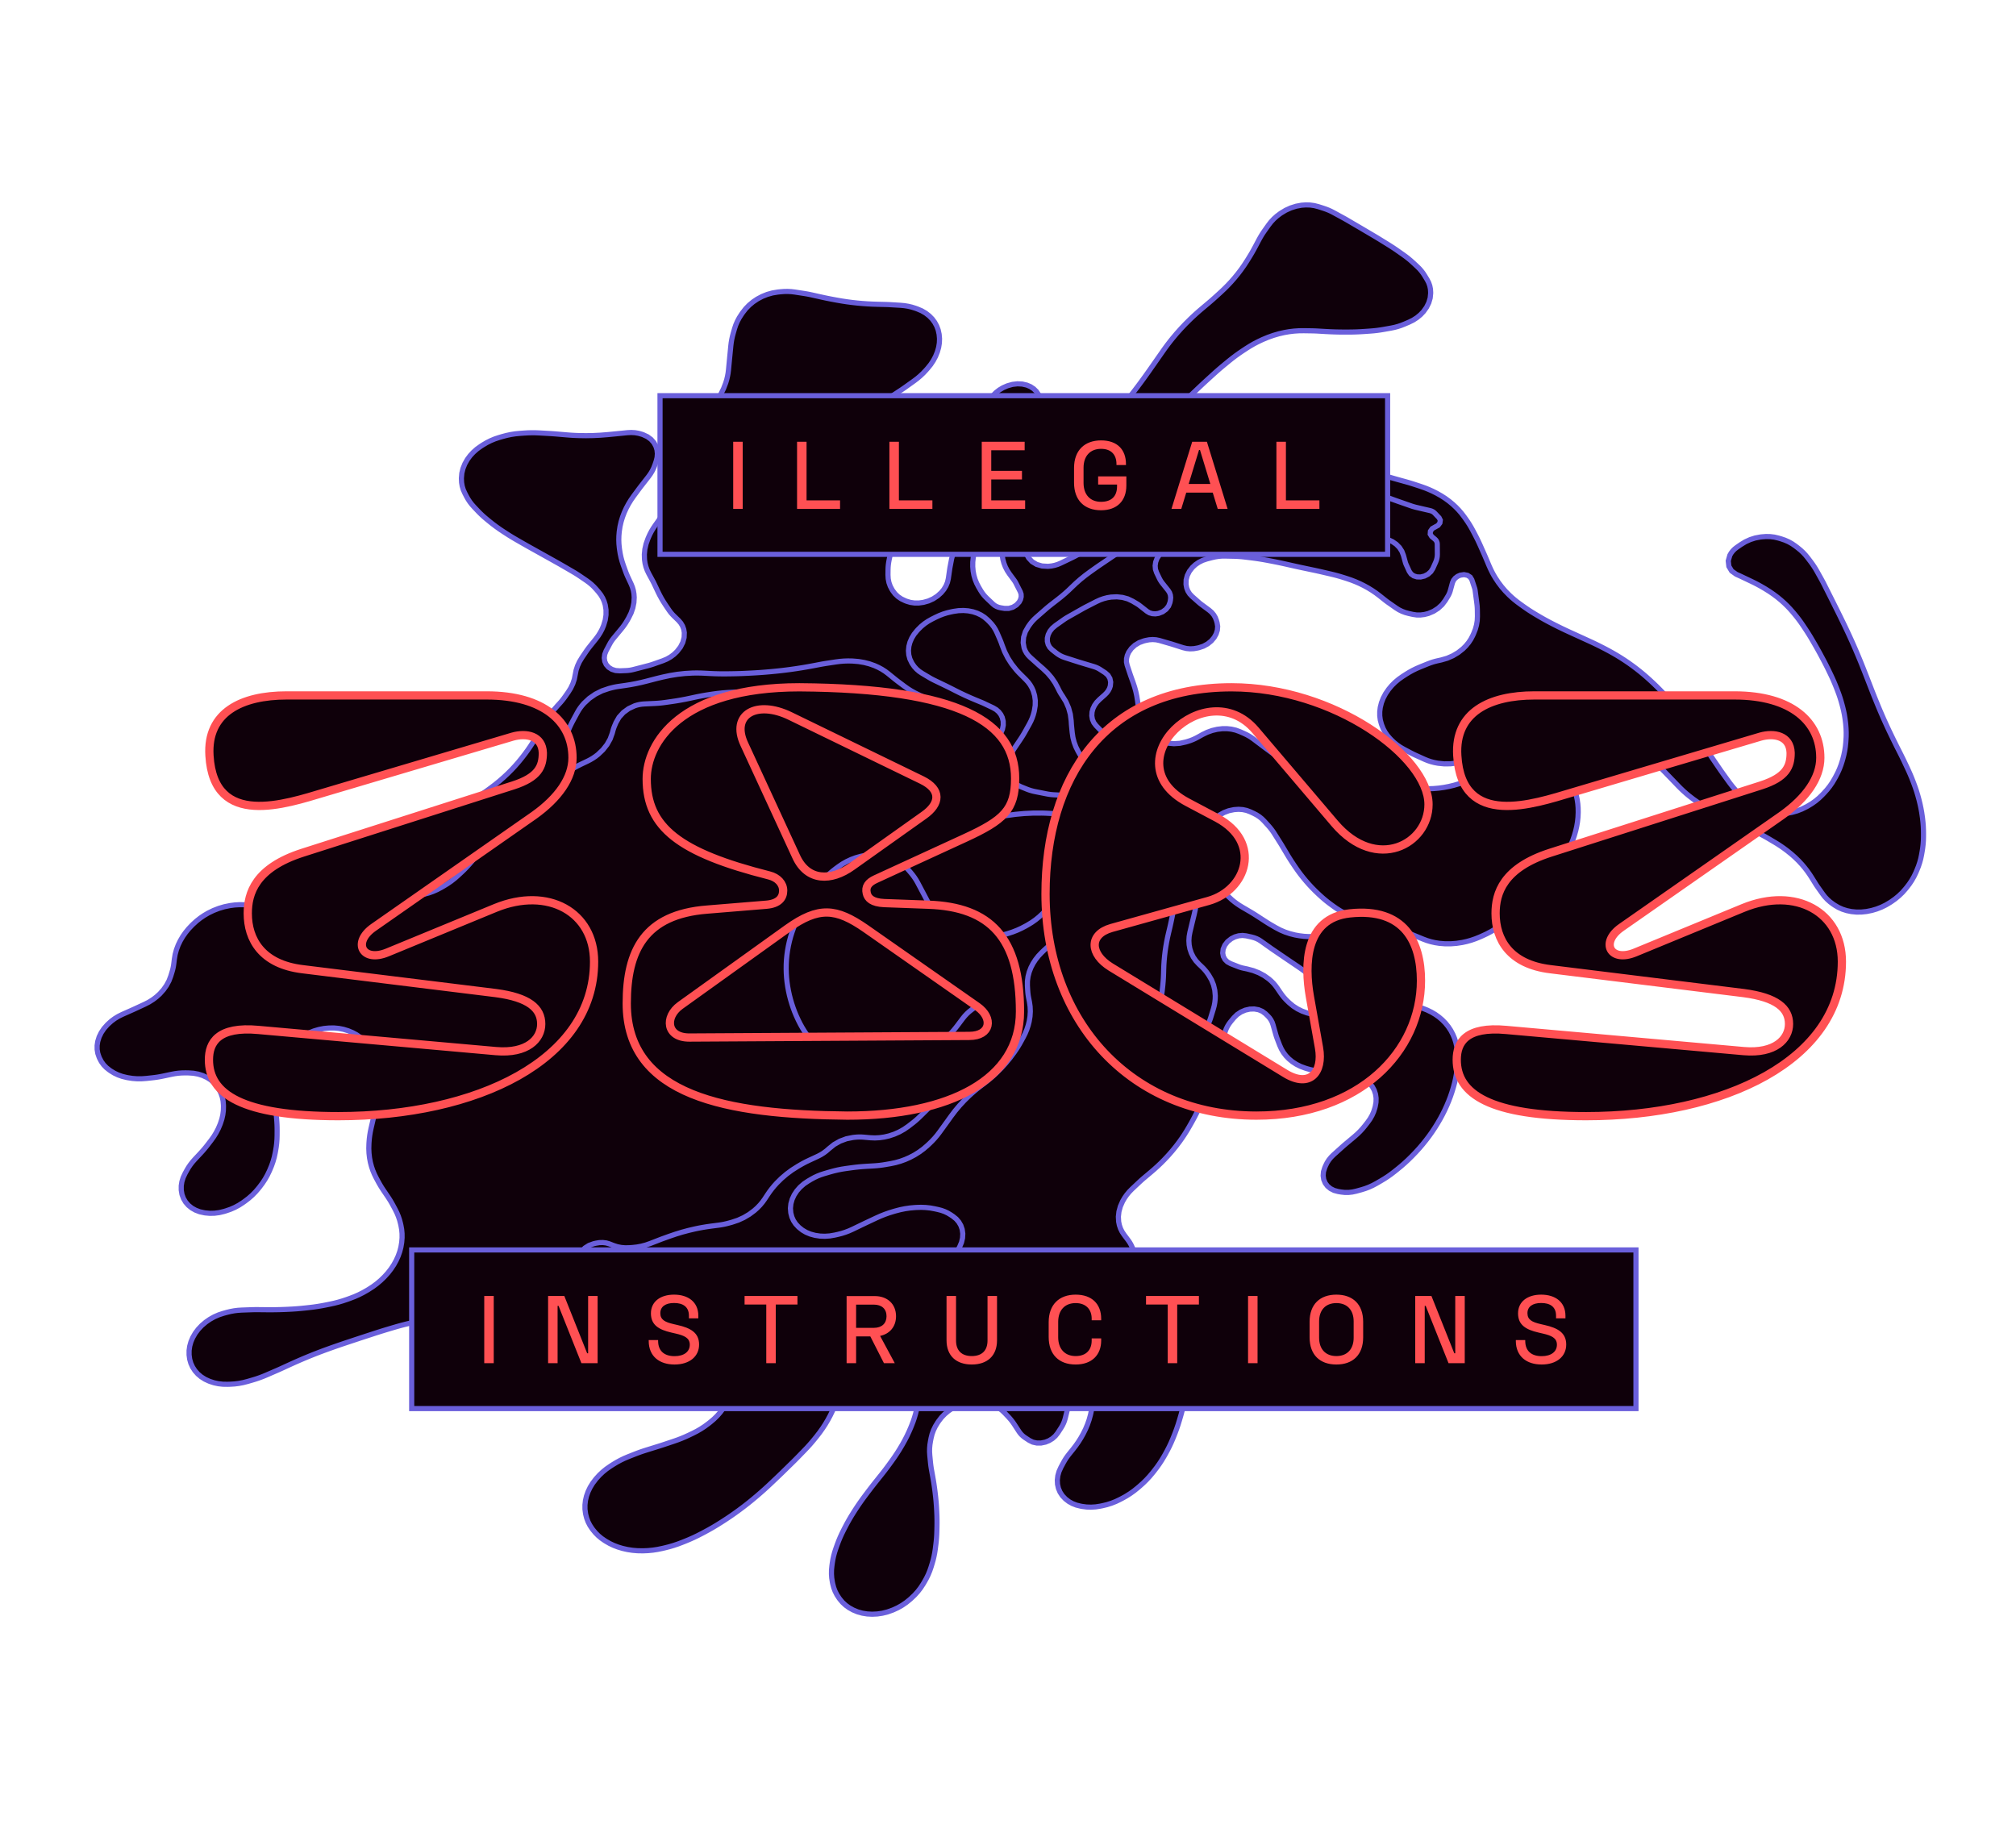 <svg width="1100" height="1000" viewBox="0 0 1100 1000" fill="none" xmlns="http://www.w3.org/2000/svg">
<path d="M942.99 306.022L943.871 302.95L944.566 301.748L945.44 300.614L946.47 299.579L947.635 298.664L949.884 297.104L952.339 295.608L954.96 294.413L957.694 293.539L960.481 293.01L961.153 292.926L963.543 292.739L965.899 292.785L968.191 293.07L970.388 293.586L971.793 293.998L973.905 294.719L975.912 295.605L977.793 296.658L979.538 297.862L980.908 298.908L982.416 300.14L983.829 301.457L985.138 302.857L986.342 304.331L987.907 306.383L988.871 307.701L989.788 309.046L990.655 310.423L991.472 311.828L993.505 315.476L994.037 316.442L994.559 317.413L995.069 318.391L995.568 319.373L998.677 325.55L998.793 325.781L998.908 326.012L999.024 326.243L999.139 326.475L1002.59 333.393L1002.9 334.015L1003.21 334.637L1003.51 335.257L1003.82 335.879L1005.76 339.867L1006.59 341.582L1007.41 343.303L1008.22 345.031L1009.02 346.762L1009.41 347.608L1010.42 349.835L1011.41 352.071L1012.39 354.313L1013.34 356.563L1013.81 357.663L1014.49 359.302L1015.17 360.946L1015.83 362.591L1016.49 364.243L1018.41 369.111L1018.57 369.508L1018.72 369.908L1018.88 370.306L1019.03 370.707L1021.33 376.626L1021.77 377.762L1022.22 378.895L1022.67 380.026L1023.13 381.155L1024.09 383.518L1024.97 385.671L1025.87 387.815L1026.79 389.952L1027.72 392.082L1028.75 394.354L1029.79 396.618L1030.84 398.873L1031.92 401.119L1032.93 403.199L1033.44 404.252L1033.96 405.301L1034.48 406.348L1035 407.396L1037.19 411.723L1037.73 412.818L1038.27 413.917L1038.81 415.02L1039.33 416.127L1040.74 419.108L1041.55 420.873L1042.33 422.653L1043.08 424.447L1043.79 426.258L1044.23 427.414L1045.01 429.529L1045.73 431.668L1046.38 433.827L1046.98 436.008L1047.13 436.577L1047.67 438.795L1048.14 441.031L1048.55 443.289L1048.88 445.566L1049.01 446.517L1049.24 448.611L1049.41 450.717L1049.5 452.838L1049.53 454.97L1049.52 456.595L1049.47 458.613L1049.32 460.642L1049.09 462.677L1048.77 464.714L1048.47 466.421L1048.03 468.536L1047.45 470.645L1046.75 472.742L1045.92 474.818L1045.41 476.013L1044.37 478.183L1043.16 480.306L1041.79 482.369L1040.26 484.359L1039.68 485.063L1037.97 486.992L1036.08 488.802L1034.05 490.483L1031.88 492.021L1031.27 492.416L1028.95 493.801L1026.52 494.987L1023.99 495.968L1021.33 496.753L1018.44 497.335L1015.64 497.625L1012.88 497.636L1010.18 497.372L1007.68 496.859L1005.3 496.1L1003.08 495.105L1001.03 493.882L1000.15 493.288L998.56 492.101L997.092 490.795L995.762 489.379L994.571 487.86L992.008 484.257L991.618 483.702L991.238 483.14L990.865 482.574L990.502 482.003L988.415 478.655L987.226 476.837L985.961 475.065L984.62 473.342L983.206 471.671L981.396 469.718L979.485 467.843L977.47 466.057L975.363 464.354L974.883 463.984L973.31 462.815L971.697 461.686L970.044 460.603L968.351 459.562L965.79 458.041L964.401 457.227L963 456.432L961.582 455.653L960.151 454.889L957.618 453.562L955.762 452.6L953.893 451.653L952.011 450.721L950.118 449.806L946.559 448.1L945.567 447.627L944.569 447.16L943.568 446.697L942.562 446.236L938.092 444.21L936.609 443.52L935.144 442.803L933.698 442.06L932.272 441.292L931.475 440.855L928.864 439.339L926.339 437.726L923.908 436.016L921.568 434.21L920.026 432.925L918.534 431.597L917.087 430.227L915.69 428.82L911.862 424.831L911.702 424.664L911.488 424.443L907.571 420.4L906.18 418.999L904.754 417.63L903.287 416.294L901.782 414.991L900.691 414.071L898.945 412.649L897.141 411.287L895.28 409.981L893.36 408.735L892.794 408.38L890.702 407.136L888.546 405.97L886.325 404.885L883.988 403.858L881.459 402.864L878.929 401.994L876.343 401.222L873.707 400.55L871.104 399.996L868.46 399.538L865.779 399.178L863.069 398.913L862.582 398.874L859.997 398.711L857.396 398.629L854.778 398.626L852.146 398.704L851.202 398.746L848.617 398.895L846.023 399.111L843.428 399.392L840.83 399.739L839.229 399.971L836.902 400.348L834.578 400.794L832.262 401.308L829.952 401.891L826.625 402.86L823.333 403.971L820.082 405.219L816.879 406.602L815.394 407.283L813.972 407.951L812.567 408.652L811.176 409.384L809.802 410.146L806.017 412.302L804.133 413.3L802.192 414.183L800.203 414.943L798.177 415.581L794.786 416.345L791.38 416.749L788.01 416.782L784.728 416.446L784.279 416.375L782.463 416.021L780.698 415.56L778.992 414.989L777.35 414.316L772.709 412.217L771.911 411.85L771.118 411.468L770.337 411.078L769.563 410.678L765.985 408.786L764.093 407.694L762.314 406.471L760.66 405.131L759.136 403.672L758.367 402.876L756.957 401.247L755.744 399.49L754.736 397.617L753.942 395.64L753.706 394.952L753.134 392.813L752.844 390.592L752.838 388.316L753.115 386.015L753.753 383.454L754.732 380.928L756.035 378.477L757.726 376.032L759.423 374.013L761.224 372.219L763.197 370.569L765.317 369.073L767.162 367.88L768.992 366.76L770.877 365.724L772.806 364.779L774.782 363.926L779.139 362.162L780.45 361.664L781.777 361.22L783.118 360.836L784.47 360.51L786.411 360.082L789.636 359.148L792.733 357.797L795.623 356.062L798.238 353.99L799.879 352.346L801.326 350.582L802.567 348.718L803.58 346.775L804.082 345.667L804.994 343.352L805.644 341.005L806.025 338.651L806.136 336.314L806.099 333.115L806.073 332.134L806.02 331.156L805.934 330.187L805.821 329.221L804.888 322.194L804.828 321.822L804.753 321.453L804.662 321.087L804.55 320.73L803.086 316.325L802.196 314.872L800.7 313.894L798.81 313.528L796.782 313.822L795.317 314.468L794.056 315.426L793.097 316.616L792.519 317.942L791.364 322.193L791.108 323.012L790.788 323.823L790.406 324.62L789.961 325.402L788.593 327.626L786.865 329.917L784.685 331.916L782.153 333.541L779.372 334.724L777.234 335.277L775.076 335.549L772.953 335.535L770.907 335.23L768.596 334.712L766.746 334.208L764.986 333.546L763.332 332.733L761.797 331.773L757.645 328.866L757.131 328.501L756.625 328.129L756.124 327.751L755.631 327.364L752.776 325.089L750.757 323.561L748.649 322.123L746.455 320.777L744.182 319.527L741.932 318.417L739.614 317.401L737.237 316.48L734.797 315.651L732.878 315.043L731.233 314.54L729.572 314.068L727.894 313.626L726.201 313.215L721.299 312.079L720.178 311.819L719.052 311.568L717.924 311.322L716.793 311.082L711.499 309.967L709.956 309.641L708.418 309.308L706.88 308.971L705.347 308.627L701.119 307.679L699.474 307.313L697.821 306.964L696.163 306.626L694.5 306.298L691.481 305.719L689.291 305.321L687.089 304.959L684.872 304.634L682.641 304.344L678.827 303.886L677.474 303.741L676.109 303.628L674.735 303.547L673.355 303.499L668.338 303.39L666.602 303.415L664.854 303.564L663.101 303.837L661.359 304.232L658.372 305.015L656.194 305.753L654.135 306.787L652.25 308.091L650.596 309.624L648.975 311.721L647.83 314L647.211 316.363L647.141 318.709L647.169 319.008L647.506 320.813L648.169 322.501L649.145 324.036L650.406 325.381L653.995 328.557L654.375 328.884L654.763 329.207L655.16 329.522L655.564 329.827L659.828 332.988L661.148 334.136L662.249 335.456L663.112 336.924L663.72 338.516L664.091 339.787L664.405 341.766L664.238 343.822L663.593 345.875L662.5 347.835L660.903 349.719L658.931 351.317L656.673 352.556L654.24 353.371L653.345 353.585L651.339 353.932L649.346 354.018L647.41 353.839L645.575 353.402L639.624 351.506L639.316 351.409L638.906 351.285L632.596 349.457L630.813 349.08L628.942 348.949L627.025 349.073L625.103 349.443L624.087 349.706L621.564 350.629L619.263 352.024L617.324 353.808L615.85 355.882L615.078 357.634L614.674 359.429L614.647 361.207L615.005 362.905L616.76 368.18L616.84 368.416L618.368 372.708L619.126 375.024L619.76 377.382L620.272 379.78L620.662 382.213L620.842 383.573L621.112 385.273L621.468 386.951L621.906 388.603L622.429 390.225L623.221 392.481L623.916 394.206L624.768 395.856L625.77 397.426L626.923 398.905L628.335 400.556L629.609 401.859L631.074 402.995L632.711 403.952L634.492 404.717L637.425 405.491L640.557 405.775L643.783 405.558L647.007 404.85L648.051 404.541L649.464 404.078L650.853 403.536L652.21 402.92L653.534 402.227L656.071 400.809L658.677 399.539L661.397 398.566L664.185 397.911L666.989 397.585L669.498 397.578L671.94 397.845L674.277 398.385L676.472 399.187L678.781 400.204L680.141 400.848L681.445 401.56L682.696 402.34L683.886 403.182L689.231 407.213L689.458 407.382L689.759 407.608L693.83 410.618L695.736 411.975L697.703 413.266L699.727 414.494L701.809 415.656L704.245 416.897L706.746 418.051L709.313 419.114L711.939 420.085L712.666 420.337L714.645 421L716.653 421.617L718.683 422.189L720.738 422.714L722.64 423.175L724.876 423.698L727.132 424.182L729.399 424.632L731.684 425.043L734.893 425.588L736.398 425.84L737.908 426.084L739.42 426.317L740.934 426.539L745.015 427.125L746.915 427.395L748.817 427.656L750.721 427.907L752.63 428.149L754.713 428.406L757.254 428.713L759.806 428.997L762.364 429.258L764.929 429.495L769.173 429.873L770.033 429.946L770.895 430.008L771.76 430.063L772.627 430.109L776.567 430.3L779.341 430.357L782.141 430.266L784.958 430.028L787.779 429.641L790.578 429.111L793.364 428.439L796.121 427.626L798.849 426.676L799.454 426.448L801.931 425.46L804.368 424.371L806.759 423.185L809.098 421.907L813.533 419.363L814.101 419.041L814.675 418.722L815.25 418.414L815.831 418.109L820.28 415.806L822.707 414.678L825.214 413.763L827.777 413.066L830.365 412.602L833.213 412.359L836.022 412.407L838.752 412.74L841.371 413.355L841.829 413.489L843.948 414.224L845.954 415.135L847.828 416.214L849.556 417.457L850.462 418.182L852.097 419.611L853.59 421.159L854.93 422.817L856.112 424.58L856.602 425.392L857.655 427.281L858.559 429.243L859.317 431.269L859.919 433.354L860.094 434.053L860.571 436.271L860.902 438.531L861.085 440.824L861.124 443.141L861.118 443.456L861.005 445.916L860.739 448.39L860.322 450.869L859.734 453.43L859.013 455.933L858.179 458.337L857.211 460.72L856.11 463.076L855.756 463.787L854.652 465.898L853.458 467.98L852.178 470.032L850.81 472.05L849.678 473.655L848.419 475.399L847.111 477.122L845.76 478.821L844.366 480.497L842.755 482.394L841.279 484.101L839.773 485.792L838.242 487.466L836.681 489.121L834.632 491.261L833.246 492.683L831.83 494.084L830.385 495.463L828.909 496.818L826.827 498.698L825.025 500.272L823.166 501.787L821.247 503.245L819.277 504.643L817.989 505.523L815.768 506.969L813.475 508.315L811.118 509.554L808.705 510.683L807.471 511.225L805.139 512.177L802.761 512.996L800.352 513.676L797.905 514.22L794.715 514.711L791.558 514.954L788.429 514.949L785.362 514.696L783.09 514.343L780.88 513.849L778.735 513.22L776.665 512.456L771.564 510.364L771.316 510.264L771.066 510.162L770.819 510.063L770.569 509.966L770.104 509.783L765.674 508.146L761.143 506.677L756.521 505.374L751.687 504.212L751.152 504.093L750.748 504L750.347 503.906L749.945 503.813L746.123 502.9L743.252 502.133L740.453 501.227L737.739 500.184L735.114 499.008L733.101 497.978L731.151 496.87L729.274 495.682L727.466 494.415L725.938 493.294L724.466 492.177L723.028 491.022L721.632 489.835L720.273 488.609L719.338 487.74L717.561 486.043L715.841 484.301L714.176 482.514L712.497 480.597L710.945 478.727L709.519 476.908L708.146 475.054L706.828 473.166L705.898 471.799L704.952 470.383L704.028 468.952L703.126 467.509L702.244 466.055L699.707 461.783L699.379 461.235L699.044 460.688L698.707 460.145L698.368 459.602L695.372 454.861L694.611 453.709L693.798 452.593L692.932 451.507L692.019 450.456L689.705 447.909L688.481 446.696L687.124 445.601L685.639 444.633L684.041 443.796L682.152 442.918L680.169 442.178L678.032 441.728L675.792 441.575L673.357 441.744L670.472 442.346L667.81 443.357L665.333 444.763L663.129 446.51L661.467 448.29L660.122 450.241L659.134 452.309L658.525 454.44L658.126 456.501L657.888 458.162L657.816 459.812L657.908 461.439L658.168 463.026L659.137 467.472L659.355 468.407L659.595 469.334L659.862 470.254L660.15 471.164L661.516 475.272L662.093 476.871L662.745 478.439L663.477 479.971L664.281 481.464L665.913 484.049L667.773 486.494L669.856 488.781L672.175 490.928L673.545 492.043L674.946 493.083L676.404 494.063L677.909 494.987L681.771 497.238L682.706 497.79L683.633 498.354L684.553 498.924L685.461 499.507L691.11 503.166L691.628 503.498L692.147 503.822L692.675 504.142L693.206 504.457L696.098 506.138L698.547 507.429L701.135 508.533L703.843 509.44L706.66 510.15L709.016 510.576L711.425 510.867L713.875 511.017L716.354 511.032L719.665 510.958L721.189 510.939L722.709 510.953L724.222 510.996L725.727 511.073L726.802 511.137L730.298 511.412L733.757 511.815L737.171 512.342L740.537 512.993L744.303 513.798L744.517 513.842L753.432 515.768L754.256 515.963L755.065 516.184L755.858 516.435L756.633 516.713L760.857 518.314L762.521 519.138L763.93 520.24L765.04 521.588L765.813 523.137L766.273 525.436L766.053 527.858L765.159 530.254L763.648 532.477L763.08 533.142L761.72 534.531L760.167 535.757L758.457 536.79L756.627 537.606L752.938 538.987L751.212 539.577L749.462 540.064L747.698 540.446L745.928 540.717L743.409 541.031L740.782 541.266L738.172 541.325L735.599 541.205L733.076 540.905L730.313 540.359L727.657 539.593L725.124 538.614L722.733 537.428L720.905 536.41L719.714 535.72L718.557 534.99L717.432 534.225L716.344 533.424L712.831 530.73L711.686 529.866L710.525 529.02L709.351 528.187L708.16 527.369L702.782 523.735L702.491 523.537L702.198 523.339L701.907 523.141L701.614 522.943L694.216 517.897L693.963 517.724L693.628 517.487L687.92 513.435L686.788 512.721L685.566 512.117L684.263 511.63L682.894 511.26L679.933 510.612L677.933 510.396L675.855 510.587L673.806 511.182L671.831 512.184L669.796 513.792L668.298 515.716L667.394 517.847L667.153 520.021L667.507 521.854L668.381 523.485L669.716 524.815L671.437 525.765L675.663 527.43L676.33 527.677L677.016 527.897L677.718 528.09L678.431 528.255L680.547 528.698L683.833 529.575L686.925 530.791L689.782 532.332L692.373 534.176L693.644 535.29L694.825 536.479L695.907 537.743L696.887 539.075L698.877 541.995L699.701 543.136L700.591 544.234L701.545 545.289L702.556 546.295L703.511 547.193L705.595 548.928L707.912 550.426L710.439 551.674L713.145 552.659L715.359 553.237L717.652 553.641L720.003 553.871L722.402 553.927L725.02 553.893L726.936 553.832L728.86 553.699L730.794 553.495L732.724 553.221L736.297 552.647L738.3 552.306L740.298 551.926L742.295 551.506L744.288 551.047L748.35 550.072L750.032 549.691L751.715 549.355L753.402 549.061L755.09 548.811L757.572 548.476L760.318 548.191L763.051 548.077L765.753 548.134L768.478 548.37L771.225 548.798L773.834 549.397L776.348 550.176L778.815 551.157L781.094 552.273L783.193 553.526L785.153 554.929L786.964 556.475L788.691 558.245L790.232 560.152L791.577 562.184L792.747 564.399L793.646 566.542L794.332 568.687L794.834 570.895L795.151 573.155L795.27 574.378L795.406 576.352L795.432 578.345L795.346 580.353L795.153 582.369L794.942 584.072L794.631 586.22L794.236 588.369L793.754 590.516L793.186 592.66L792.936 593.541L792.196 595.964L791.372 598.376L790.455 600.776L789.401 603.273L788.244 605.791L787.052 608.176L785.777 610.538L784.385 612.934L782.904 615.313L781.381 617.601L779.779 619.856L778.051 622.137L776.263 624.362L774.449 626.484L772.564 628.562L770.608 630.594L770.03 631.178L768.23 632.943L766.368 634.662L764.452 636.331L762.476 637.95L760.62 639.428L758.951 640.707L757.231 641.927L755.459 643.087L753.644 644.184L751.035 645.696L749.043 646.766L746.987 647.706L744.877 648.511L742.728 649.175L739.958 649.934L737.908 650.384L735.849 650.614L733.817 650.621L731.84 650.404L730.149 650.119L727.93 649.52L725.963 648.523L724.325 647.168L723.082 645.508L722.274 643.574L721.956 641.473L722.141 639.289L722.825 637.112L723.353 635.889L724.137 634.321L725.119 632.816L726.278 631.397L727.6 630.082L732.663 625.533L732.991 625.239L733.326 624.948L733.66 624.659L733.998 624.373L739.071 620.114L740.608 618.757L742.06 617.334L743.429 615.849L744.703 614.309L746.226 612.366L747.535 610.518L748.637 608.588L749.514 606.599L750.159 604.572L750.393 603.674L750.8 601.398L750.846 599.144L750.526 596.959L749.849 594.885L748.776 592.888L747.353 591.099L745.612 589.555L743.585 588.292L742.61 587.787L740.834 586.981L738.953 586.342L736.979 585.875L734.931 585.586L729.148 585.031L728.616 584.983L728.082 584.939L727.548 584.9L727.011 584.867L721.138 584.526L719.067 584.345L717.034 584.044L715.051 583.626L713.121 583.092L712.175 582.796L709.666 581.867L707.318 580.697L705.163 579.301L703.219 577.69L701.654 576.057L700.295 574.275L699.156 572.361L698.244 570.333L696.912 566.843L696.675 566.202L696.454 565.555L696.246 564.903L696.051 564.246L694.587 559.067L694.122 557.755L693.488 556.518L692.696 555.372L691.748 554.326L690.454 553.068L688.738 551.787L686.674 550.922L684.369 550.515L681.933 550.589L679.48 551.144L677.144 552.147L675.037 553.552L673.27 555.289L671.621 557.261L670.635 558.552L669.792 559.901L669.095 561.298L668.549 562.727L666.368 569.499L666.294 569.734L666.195 570.046L663.795 577.868L663.495 578.85L663.204 579.831L662.916 580.816L662.636 581.799L661.858 584.556L661.076 587.206L660.229 589.849L659.315 592.487L658.339 595.112L657.414 597.442L656.438 599.761L655.412 602.071L654.336 604.369L653.695 605.705L652.758 607.609L651.782 609.503L650.77 611.386L649.719 613.257L648.708 615.018L647.525 617.016L646.279 618.991L644.975 620.942L643.611 622.869L641.66 625.446L639.605 627.967L637.449 630.429L635.195 632.829L633.479 634.553L631.71 636.239L629.894 637.886L628.031 639.493L624.22 642.698L623.553 643.268L622.893 643.847L622.242 644.434L621.604 645.028L617.666 648.738L616.177 650.256L614.834 651.866L613.645 653.555L612.622 655.309L612.494 655.553L611.301 658.271L610.542 661.051L610.229 663.834L610.375 666.563L610.761 668.469L611.38 670.296L612.224 672.025L613.286 673.639L615.506 676.593L616.103 677.433L616.648 678.303L617.146 679.199L617.59 680.122L618.461 682.073L619.251 684.411L619.592 686.888L619.476 689.445L618.903 692.02L618.082 694.157L616.96 696.226L615.558 698.191L613.903 700.016L611.524 702.358L610.402 703.417L609.231 704.434L608.012 705.407L606.751 706.333L603.289 708.767L601.51 709.911L599.631 710.908L597.681 711.746L595.67 712.418L595.198 712.554L592.087 713.224L588.975 713.446L585.95 713.213L583.088 712.533L581.098 711.738L579.275 710.714L577.65 709.476L576.251 708.042L572.687 703.805L572.539 703.63L569.175 699.724L567.652 698.095L565.994 696.577L564.204 695.177L562.29 693.902L560.951 693.08L559.254 692.135L557.457 691.323L555.57 690.648L553.605 690.114L551.854 689.71L549.532 689.317L547.131 689.184L544.678 689.314L542.212 689.706L539.243 690.529L536.374 691.714L533.671 693.236L531.193 695.059L528.282 697.49L527.686 697.998L527.105 698.515L526.532 699.044L525.973 699.582L524.992 700.546L521.852 703.447L518.514 706.174L515 708.712L511.324 711.049L509.991 711.843L509.353 712.231L508.727 712.63L508.108 713.043L507.5 713.467L503.265 716.485L501.39 718.028L499.788 719.785L498.505 721.707L497.576 723.74L497.164 724.881L496.656 727.014L496.669 729.12L497.196 731.104L498.218 732.873L498.931 733.802L500.26 735.088L501.965 735.996L503.941 736.471L506.067 736.486L508.698 735.873L511.124 734.623L513.128 732.849L514.529 730.709L516.152 727.23L516.273 726.978L516.441 726.644L519.023 721.782L520.338 719.652L521.938 717.653L523.803 715.819L525.891 714.185L528.343 712.686L530.963 711.482L533.693 710.599L536.479 710.054L537.286 709.947L539.526 709.749L541.742 709.751L543.907 709.954L546.005 710.356L548.186 710.886L550.153 711.432L552.054 712.097L553.883 712.878L555.627 713.771L558 715.092L559.523 715.979L561.001 716.918L562.433 717.907L563.814 718.946L567.95 722.185L568.451 722.569L568.963 722.943L569.484 723.307L570.015 723.661L573.661 726.036L575.584 727.1L577.689 727.912L579.942 728.458L582.303 728.73L585.009 728.703L587.744 728.332L590.455 727.624L593.083 726.595L594.622 725.885L596.418 724.986L598.15 723.974L599.806 722.858L601.375 721.642L605.119 718.541L606.199 717.68L607.317 716.857L608.467 716.073L609.65 715.331L612.04 713.89L614.564 712.556L617.217 711.511L619.952 710.774L622.716 710.359L625.277 710.27L627.78 710.469L630.179 710.955L632.441 711.717L633.455 712.136L635.367 713.04L637.145 714.114L638.773 715.348L640.232 716.732L641.179 717.737L642.544 719.318L643.751 721.004L644.801 722.784L645.682 724.65L646.229 725.957L646.935 727.815L647.519 729.719L647.985 731.664L648.322 733.646L648.561 735.365L648.793 737.336L648.939 739.326L649.001 741.33L648.977 743.348L648.916 745.311L648.825 747.293L648.679 749.281L648.477 751.273L648.224 753.267L647.954 755.173L647.641 757.257L647.288 759.342L646.893 761.428L646.461 763.513L646.102 765.158L645.618 767.285L645.093 769.41L644.526 771.532L643.919 773.651L643.439 775.268L642.793 777.348L642.091 779.422L641.334 781.49L640.526 783.547L639.938 784.991L639.021 787.138L638.024 789.268L636.952 791.378L635.806 793.467L635.162 794.598L633.916 796.682L632.577 798.731L631.144 800.741L629.626 802.709L628.8 803.737L627.205 805.628L625.507 807.457L623.715 809.217L621.829 810.904L620.768 811.81L618.796 813.401L616.725 814.886L614.562 816.258L612.323 817.51L611.124 818.136L608.803 819.248L606.413 820.193L603.973 820.964L601.497 821.555L600.305 821.796L597.821 822.181L595.347 822.335L592.909 822.258L590.539 821.949L589.631 821.783L587.33 821.215L585.178 820.377L583.215 819.283L581.472 817.952L581.248 817.756L579.656 816.074L578.404 814.162L577.517 812.063L577.015 809.821L576.911 807.523L577.188 805.184L577.848 802.848L578.873 800.567L580.225 798.045L580.909 796.843L581.653 795.665L582.461 794.512L583.329 793.386L585.419 790.798L586.966 788.791L588.401 786.734L589.727 784.63L590.935 782.486L591.117 782.143L592.334 779.681L593.382 777.183L594.262 774.656L594.965 772.111L595.126 771.453L595.564 769.337L595.863 767.221L596.019 765.113L596.032 763.022L595.997 761.804L595.832 759.613L595.461 757.47L594.887 755.388L594.114 753.382L592.928 751.083L591.472 748.933L589.758 746.953L587.732 745.099L585.934 743.746L584.083 742.588L582.114 741.571L580.039 740.7L575.381 738.956L574.917 738.779L574.453 738.599L573.992 738.416L573.533 738.229L571.64 737.448L568.299 735.945L565.102 734.249L562.065 732.366L559.19 730.305L557.847 729.269L557.359 728.902L556.854 728.548L556.342 728.206L555.813 727.878L552.583 725.925L550.32 724.833L547.81 724.135L545.128 723.853L542.353 723.995L539.66 724.532L537.031 725.449L534.548 726.718L532.275 728.304L530.161 730.012L529.025 731.003L527.98 732.067L527.036 733.194L526.199 734.377L523.888 737.954L523.109 739.52L522.749 741.144L522.824 742.737L523.334 744.208L524.875 746.038L527.155 747.157L529.876 747.419L532.684 746.791L534.878 745.942L537.926 744.706L541.756 743.441L545.672 742.71L549.572 742.531L553.35 742.91L554.542 743.154L555.707 743.455L556.842 743.814L557.944 744.229L564.282 746.817L564.876 747.054L565.475 747.284L566.077 747.507L566.687 747.721L571.858 749.504L573.596 750.201L575.221 751.054L576.721 752.055L578.078 753.195L579.89 755.231L581.283 757.536L582.231 760.056L582.708 762.735L582.775 763.507L582.841 765.034L582.778 766.579L582.587 768.134L582.268 769.691L581.228 773.896L580.833 775.236L580.313 776.56L579.672 777.859L578.918 779.123L577.08 781.936L575.811 783.534L574.233 784.922L572.416 786.04L570.431 786.844L568.07 787.332L565.729 787.338L563.541 786.86L561.62 785.925L559.393 784.458L558.4 783.734L557.498 782.926L556.696 782.039L555.998 781.08L553.477 777.209L552.729 776.116L551.93 775.056L551.08 774.029L550.184 773.037L548.173 770.913L546.705 769.526L545.066 768.292L543.271 767.223L541.339 766.329L540.47 765.979L538.165 765.222L535.721 764.746L533.177 764.56L530.574 764.667L527.783 765.102L525.024 765.858L522.349 766.923L519.77 768.297L517.515 769.823L515.483 771.533L513.673 773.422L512.111 775.459L511.623 776.178L510.379 778.211L509.359 780.312L508.573 782.461L508.031 784.633L507.688 786.421L507.391 788.313L507.23 790.197L507.202 792.068L507.313 793.918L507.697 797.898L507.811 798.948L507.945 799.993L508.099 801.033L508.276 802.067L508.95 805.789L509.284 807.695L509.59 809.608L509.869 811.527L510.126 813.453L510.234 814.332L510.524 816.828L510.766 819.335L510.958 821.852L511.102 824.378L511.143 825.224L511.221 827.209L511.262 829.201L511.268 831.198L511.24 833.199L511.183 835.521L511.116 837.346L511.001 839.176L510.839 841.011L510.625 842.848L510.317 845.27L510.018 847.245L509.632 849.219L509.161 851.191L508.599 853.158L508.009 855.073L507.306 857.123L506.469 859.151L505.496 861.15L504.397 863.112L503.655 864.35L502.297 866.421L500.761 868.41L499.053 870.302L497.19 872.084L496.522 872.678L494.44 874.376L492.197 875.905L489.825 877.245L487.346 878.384L487.027 878.515L484.298 879.486L481.511 880.187L478.698 880.611L475.902 880.75L473.161 880.604L470.51 880.174L467.982 879.468L465.615 878.492L465.381 878.379L463.284 877.21L461.376 875.83L459.679 874.256L458.215 872.503L457.824 871.971L456.634 870.148L455.65 868.213L454.886 866.18L454.342 864.065L454.154 863.131L453.821 860.997L453.669 858.823L453.701 856.619L453.912 854.397L454.116 852.896L454.448 850.868L454.891 848.84L455.446 846.817L456.106 844.806L456.815 842.822L457.555 840.857L458.36 838.906L459.236 836.967L460.178 835.045L460.944 833.539L462.079 831.381L463.273 829.24L464.525 827.12L465.837 825.02L466.484 824.009L467.834 821.95L469.227 819.91L470.664 817.889L472.147 815.888L474.066 813.344L474.999 812.119L475.941 810.899L476.892 809.684L477.852 808.474L480.83 804.753L481.901 803.398L482.956 802.034L483.993 800.66L485.012 799.278L486.605 797.089L488.068 795.024L489.468 792.932L490.804 790.815L492.077 788.674L492.541 787.87L493.768 785.663L494.908 783.433L495.968 781.181L496.942 778.911L497.388 777.825L498.203 775.711L498.923 773.584L499.552 771.445L500.085 769.301L500.534 767.308L500.899 765.433L501.151 763.561L501.29 761.694L501.316 759.841L501.295 758.685L501.122 756.221L500.694 753.816L500.019 751.489L499.095 749.257L498.611 748.246L497.775 746.717L496.786 745.276L495.645 743.935L494.359 742.703L493.136 741.638L491.319 740.306L489.263 739.247L487.007 738.483L484.596 738.028L481.909 737.896L479.165 738.13L476.424 738.726L473.743 739.673L471.332 740.863L469.097 742.311L467.068 743.993L465.29 745.875L464.301 747.062L463.068 748.667L461.983 750.34L461.054 752.067L460.292 753.836L458.121 759.546L458.019 759.819L457.916 760.092L457.817 760.365L457.717 760.639L456.111 765.15L455.185 767.58L454.141 769.988L452.985 772.371L451.717 774.723L450.306 777.099L448.781 779.433L447.147 781.721L445.409 783.958L444.476 785.108L443.162 786.694L441.806 788.255L440.409 789.792L438.973 791.302L435.646 794.725L434.754 795.636L433.856 796.542L432.952 797.443L432.041 798.339L427.381 802.895L426.494 803.76L425.601 804.623L424.707 805.482L423.808 806.339L420.737 809.255L418.966 810.917L417.167 812.559L415.343 814.18L413.497 815.78L412.836 816.345L410.58 818.239L408.289 820.096L405.957 821.916L403.589 823.697L403.274 823.931L401.083 825.521L398.86 827.077L396.608 828.595L394.329 830.077L393.139 830.836L391.038 832.146L388.914 833.414L386.76 834.641L384.582 835.826L382.963 836.686L380.723 837.836L378.453 838.925L376.154 839.951L373.829 840.913L372.099 841.602L369.81 842.464L367.493 843.241L365.155 843.928L362.801 844.527L361.405 844.854L358.797 845.393L356.181 845.79L353.569 846.043L350.97 846.151L350.617 846.156L347.818 846.105L345.063 845.87L342.368 845.455L339.642 844.834L337.149 844.082L334.856 843.2L332.668 842.163L330.598 840.978L330.053 840.637L328.182 839.347L326.458 837.913L324.893 836.344L323.495 834.65L323.058 834.066L321.856 832.256L320.868 830.329L320.103 828.301L319.566 826.189L319.489 825.791L319.186 823.482L319.172 821.118L319.444 818.726L320.001 816.331L320.852 813.921L321.981 811.563L323.375 809.286L325.018 807.115L325.331 806.74L327.027 804.865L328.886 803.106L330.893 801.476L333.032 799.991L334.531 799.03L336.511 797.828L338.551 796.721L340.643 795.714L342.78 794.81L346.414 793.376L347.935 792.792L349.465 792.236L351.004 791.71L352.551 791.214L359.06 789.19L359.889 788.93L360.716 788.666L361.542 788.397L362.367 788.124L367.915 786.269L369.9 785.571L371.866 784.811L373.812 783.991L375.73 783.112L378.012 782.023L380.241 780.885L382.398 779.63L384.479 778.263L386.473 776.79L387.494 775.991L389.496 774.301L391.347 772.485L393.031 770.556L394.536 768.531L394.795 768.148L396.189 765.88L397.326 763.535L398.199 761.137L398.798 758.712L399.118 756.254L399.145 753.82L398.879 751.439L398.323 749.136L398.18 748.676L397.445 746.683L396.508 744.78L395.372 742.982L394.046 741.303L392.947 740.046L391.679 738.69L390.319 737.407L388.871 736.202L387.34 735.076L384.526 733.14L383.355 732.353L382.16 731.591L380.944 730.853L379.707 730.141L376.554 728.375L374.907 727.467L373.247 726.577L371.568 725.707L369.873 724.858L367.912 723.888L365.95 722.945L363.959 722.04L361.942 721.173L359.839 720.32L356.992 719.243L354.158 718.264L351.283 717.358L348.369 716.527L346.11 715.94L343.83 715.398L341.529 714.9L339.21 714.447L336.992 714.037L335.051 713.696L333.097 713.389L331.131 713.115L329.153 712.875L326.999 712.634L324.544 712.396L322.067 712.234L319.571 712.146L317.061 712.132L313.91 712.221L310.745 712.425L307.571 712.746L304.393 713.182L300.161 713.839L299.72 713.908L299.28 713.978L298.839 714.05L298.398 714.123L294.49 714.778L291.147 715.308L287.804 715.781L284.462 716.195L281.122 716.552L278.729 716.772L276.339 716.961L273.952 717.121L271.567 717.251L267.247 717.458L266.081 717.512L264.915 717.563L263.75 717.609L262.585 717.652L256.723 717.858L255.117 717.921L253.511 717.996L251.903 718.083L250.293 718.181L247.29 718.377L244.681 718.573L242.068 718.818L239.452 719.113L236.836 719.458L233.715 719.935L230.596 720.482L227.482 721.099L224.375 721.785L223.96 721.881L221.567 722.457L219.18 723.071L216.799 723.723L214.426 724.413L211.064 725.419L209.468 725.902L207.874 726.395L206.284 726.897L204.695 727.41L198.019 729.587L197.329 729.812L196.64 730.038L195.95 730.266L195.261 730.494L188.75 732.653L187.088 733.209L185.428 733.773L183.771 734.346L182.116 734.927L180.126 735.632L177.205 736.685L174.295 737.774L171.397 738.898L168.511 740.056L165.911 741.134L163.322 742.24L160.744 743.373L158.178 744.535L154.015 746.446L153.266 746.787L152.516 747.125L151.764 747.458L151.01 747.788L145.419 750.215L143.522 751.003L141.603 751.728L139.664 752.391L137.709 752.988L134.974 753.776L132.657 754.368L130.324 754.813L127.987 755.109L125.658 755.255L124.165 755.3L121.635 755.26L119.167 754.984L116.787 754.476L114.522 753.741L114.152 753.598L111.853 752.541L109.767 751.222L107.923 749.659L106.345 747.871L105.09 745.94L104.137 743.857L103.496 741.648L103.171 739.247L103.176 736.823L103.515 734.467L104.178 732.12L105.154 729.816L106.494 727.49L108.139 725.286L110.061 723.243L112.274 721.358L114.525 719.8L116.881 718.486L119.354 717.401L121.909 716.561L123.662 716.076L125.701 715.575L127.752 715.195L129.805 714.936L131.851 714.802L137.31 714.609L138.202 714.582L139.092 714.566L139.98 714.56L140.867 714.565L145.499 714.614L147.956 714.623L150.42 714.6L152.888 714.545L155.361 714.457L157.011 714.388L159.413 714.266L161.819 714.104L164.23 713.9L166.642 713.656L168.863 713.412L171.071 713.145L173.28 712.826L175.489 712.457L177.694 712.037L180.122 711.546L182.411 711.041L184.689 710.454L186.952 709.786L189.196 709.038L190.882 708.443L193.32 707.512L195.711 706.457L198.046 705.282L200.316 703.991L201.08 703.53L203.401 702.029L205.612 700.391L207.698 698.628L209.723 696.671L211.682 694.507L213.383 692.315L214.89 690.034L216.19 687.68L217.262 685.305L218.118 682.893L218.752 680.457L219.16 678.015L219.201 677.682L219.384 675.365L219.372 673.073L219.166 670.815L218.765 668.604L218.539 667.606L218.023 665.643L217.381 663.726L216.613 661.859L215.722 660.05L214.381 657.542L213.727 656.356L213.042 655.189L212.326 654.041L211.579 652.909L209.177 649.371L208.439 648.254L207.731 647.119L207.054 645.966L206.406 644.799L205.247 642.641L204.257 640.642L203.404 638.58L202.688 636.463L202.113 634.295L201.635 631.793L201.339 629.241L201.228 626.654L201.302 624.04L201.361 623.109L201.52 621.231L201.76 619.348L202.079 617.463L202.477 615.577L203.863 609.605L203.919 609.364L203.993 609.042L205.333 603.128L205.743 601.174L206.086 599.222L206.363 597.271L206.573 595.321L206.739 593.497L206.876 591.362L206.897 589.24L206.804 587.136L206.595 585.056L206.435 583.818L206.084 581.714L205.578 579.657L204.919 577.65L204.111 575.707L203.711 574.839L202.713 572.926L201.535 571.113L200.181 569.409L198.661 567.827L198.104 567.299L196.399 565.849L194.522 564.564L192.489 563.46L190.316 562.542L189.793 562.351L187.421 561.621L184.932 561.131L182.355 560.887L179.616 560.895L176.755 561.165L173.999 561.704L171.28 562.507L168.633 563.562L166.08 564.866L163.667 566.394L161.425 568.129L159.384 570.046L158.985 570.459L157.308 572.347L155.818 574.337L154.529 576.413L153.452 578.557L152.897 579.803L152.058 581.875L151.379 583.971L150.862 586.078L150.511 588.191L150.241 590.309L150.049 592.15L149.943 593.985L149.921 595.809L149.986 597.621L150.279 602.558L150.32 603.209L150.366 603.859L150.416 604.508L150.471 605.156L150.937 610.4L151.062 612.033L151.15 613.675L151.199 615.323L151.21 616.977L151.197 619.484L151.139 621.553L150.986 623.631L150.737 625.717L150.394 627.806L150.149 629.117L149.651 631.398L149.009 633.67L148.227 635.928L147.307 638.165L146.888 639.106L145.833 641.28L144.623 643.411L143.263 645.486L141.76 647.499L141.042 648.401L139.397 650.322L137.597 652.14L135.655 653.847L133.584 655.425L132.547 656.162L130.389 657.566L128.115 658.791L125.747 659.827L123.31 660.663L122.21 660.991L119.665 661.609L117.103 661.954L114.563 662.016L112.085 661.799L111.498 661.711L109.025 661.171L106.727 660.306L104.651 659.134L102.842 657.68L101.283 655.901L100.089 653.888L99.287 651.691L98.89 649.29L98.89 646.992L99.244 644.736L99.939 642.493L100.963 640.303L101.991 638.436L102.89 636.921L103.896 635.448L105.005 634.02L106.211 632.65L109.46 629.17L110.458 628.074L111.426 626.959L112.363 625.825L113.269 624.675L115.192 622.171L116.669 620.101L117.976 617.963L119.107 615.769L120.054 613.53L120.305 612.867L121.057 610.565L121.58 608.249L121.871 605.933L121.927 603.634L121.906 602.862L121.721 600.712L121.288 598.628L120.609 596.623L119.693 594.721L119.408 594.214L118.161 592.327L116.638 590.624L114.861 589.128L112.855 587.864L110.586 586.821L108.141 586.056L105.557 585.578L102.874 585.398L101.161 585.378L99.307 585.409L97.439 585.545L95.567 585.787L93.696 586.131L89.023 587.121L87.522 587.42L86.018 587.68L84.514 587.9L83.01 588.079L79.782 588.426L77.248 588.608L74.738 588.602L72.272 588.413L69.865 588.039L68.977 587.864L66.641 587.289L64.42 586.501L62.335 585.51L60.407 584.325L59.688 583.826L58.003 582.488L56.537 580.959L55.31 579.263L54.339 577.422L54.06 576.787L53.365 574.766L53.009 572.635L52.999 570.433L53.334 568.202L54.089 565.78L55.233 563.423L56.74 561.188L58.577 559.122L59.02 558.686L60.718 557.158L62.569 555.777L64.549 554.559L66.636 553.519L72.653 550.847L72.987 550.697L73.43 550.494L79.068 547.884L81.299 546.732L83.416 545.397L85.394 543.893L87.21 542.236L89.194 540.019L90.869 537.64L92.209 535.136L93.19 532.55L93.859 530.357L94.184 529.202L94.456 528.046L94.676 526.89L94.842 525.733L95.145 523.24L95.58 520.705L96.269 518.178L97.207 515.678L98.386 513.227L99.706 510.987L101.22 508.823L102.919 506.75L104.79 504.783L105.374 504.213L107.253 502.501L109.266 500.915L111.398 499.461L113.634 498.152L116.466 496.772L119.399 495.63L122.402 494.74L125.562 494.094L128.084 493.766L130.478 493.62L132.848 493.637L135.179 493.816L141.007 494.475L141.407 494.519L141.941 494.576L147.394 495.111L149.976 495.287L152.593 495.316L155.234 495.198L157.888 494.927L160.879 494.451L163.856 493.788L166.805 492.943L169.812 491.887L172.37 490.834L174.777 489.702L177.125 488.455L179.405 487.096L180.409 486.466L182.593 485.032L184.713 483.516L186.762 481.923L188.735 480.254L191.45 477.866L192.503 476.926L193.543 475.976L194.568 475.012L195.578 474.036L198.111 471.558L199.991 469.766L201.927 468.023L203.916 466.324L205.958 464.677L208.508 462.739L211.127 460.877L213.813 459.1L216.559 457.405L217.337 456.94L219.256 455.822L221.197 454.742L223.159 453.698L225.141 452.692L227.848 451.349L229.815 450.386L231.794 449.446L233.783 448.529L235.781 447.634L239.897 445.821L241.258 445.214L242.614 444.592L243.964 443.961L245.308 443.314L246.883 442.551L250.05 440.96L253.172 439.286L256.244 437.53L259.265 435.692L259.75 435.389L261.503 434.267L263.234 433.112L264.941 431.93L266.623 430.717L267.725 429.91L270.187 428.038L272.574 426.088L274.884 424.07L277.113 421.982L279.024 420.069L280.865 418.106L282.635 416.099L284.329 414.046L284.762 413.503L286.377 411.423L287.923 409.307L289.398 407.161L290.801 404.984L292.918 401.588L293.409 400.79L293.889 399.988L294.357 399.179L294.814 398.37L295.793 396.606L297.585 393.599L299.582 390.67L301.773 387.831L304.151 385.097L305.19 383.968L306.05 383.004L306.873 382.019L307.658 381.013L308.405 379.988L309.987 377.735L311.421 375.434L312.556 373.039L313.374 370.589L313.865 368.117L314.333 365.73L315.106 363.364L316.174 361.05L317.523 358.816L319.761 355.524L320.269 354.792L320.794 354.069L321.337 353.352L321.895 352.644L325.153 348.598L326.413 346.907L327.521 345.155L328.472 343.349L329.257 341.502L329.393 341.143L330.235 338.345L330.659 335.532L330.661 332.756L330.241 330.062L329.662 328.159L328.864 326.346L327.853 324.638L326.639 323.054L325.242 321.437L324.053 320.152L322.772 318.938L321.404 317.802L319.954 316.745L316.467 314.371L315.536 313.748L314.592 313.142L313.634 312.55L312.664 311.973L307.536 308.987L306.667 308.484L305.795 307.984L304.921 307.487L304.043 306.993L297.195 303.162L296.95 303.024L296.623 302.841L289.455 298.85L288.69 298.421L287.926 297.991L287.164 297.559L286.403 297.126L282.074 294.65L280.573 293.776L279.088 292.883L277.619 291.975L276.168 291.046L274.675 290.075L272.651 288.72L270.674 287.315L268.745 285.86L266.867 284.358L265.328 283.09L264.134 282.076L262.977 281.032L261.856 279.953L260.775 278.846L258.573 276.518L257.424 275.218L256.373 273.851L255.423 272.417L254.579 270.928L253.582 269.015L252.775 267.196L252.199 265.286L251.859 263.299L251.758 261.262L251.763 260.767L251.99 258.202L252.616 255.633L253.63 253.105L255.012 250.67L256.504 248.65L258.238 246.763L260.186 245.037L262.322 243.501L263.465 242.762L265.545 241.522L267.712 240.431L269.952 239.5L272.245 238.734L274.095 238.186L276.441 237.564L278.803 237.065L281.174 236.697L283.541 236.462L286.077 236.278L288.127 236.162L290.169 236.113L292.199 236.126L294.216 236.206L299.357 236.496L300.365 236.556L301.372 236.622L302.377 236.698L303.38 236.779L309.21 237.275L310.852 237.405L312.5 237.513L314.154 237.595L315.813 237.655L319.782 237.712L323.776 237.64L327.788 237.441L331.811 237.115L335.165 236.79L342.387 236.068L344.449 235.97L346.47 236.085L348.422 236.416L350.277 236.956L350.987 237.209L353.274 238.279L355.232 239.73L356.795 241.518L357.914 243.579L358.485 245.498L358.695 247.518L358.538 249.594L358.015 251.678L357.365 253.598L356.71 255.283L355.894 256.934L354.929 258.538L353.819 260.084L349.787 265.251L349.542 265.568L349.297 265.884L349.058 266.202L348.82 266.52L345.832 270.549L344.304 272.739L342.923 274.986L341.694 277.283L340.624 279.622L339.666 282.141L338.892 284.682L338.31 287.24L337.922 289.795L337.867 290.256L337.685 292.443L337.633 294.613L337.714 296.766L337.923 298.894L338.056 299.896L338.406 302.09L338.869 304.25L339.445 306.376L340.138 308.46L341.358 311.829L341.646 312.592L341.948 313.347L342.267 314.094L342.6 314.835L344.401 318.705L345.089 320.426L345.597 322.216L345.914 324.061L346.043 325.953L345.886 328.784L345.316 331.631L344.344 334.452L342.987 337.197L342.254 338.479L341.517 339.702L340.722 340.899L339.866 342.071L338.956 343.217L334.884 348.117L334.256 348.911L333.677 349.725L333.146 350.562L332.664 351.416L330.707 355.114L329.952 357.042L329.708 359.002L329.981 360.886L330.762 362.591L332.082 364.091L333.837 365.201L335.918 365.856L338.205 366.014L341.665 365.875L342.671 365.806L343.681 365.683L344.692 365.503L345.696 365.27L353.384 363.278L354.222 363.05L355.053 362.807L355.882 362.544L356.707 362.262L361.725 360.491L363.854 359.593L365.861 358.452L367.703 357.087L369.397 355.471L371.276 353.048L372.57 350.488L373.281 347.832L373.384 345.19L373.07 343.341L372.437 341.596L371.499 339.996L370.279 338.575L367.657 336.02L366.927 335.272L366.238 334.488L365.59 333.675L364.989 332.833L363.04 329.945L361.929 328.234L360.888 326.483L359.917 324.695L359.013 322.873L357.143 318.905L356.889 318.377L356.626 317.853L356.358 317.331L356.082 316.813L353.977 312.937L353.119 311.146L352.444 309.272L351.956 307.331L351.664 305.336L351.578 302.519L351.858 299.661L352.508 296.797L353.514 293.964L353.887 293.082L354.623 291.465L355.456 289.873L356.386 288.311L357.408 286.785L359.562 283.742L360.617 282.2L361.615 280.637L362.561 279.054L363.451 277.446L365.026 274.243L366.367 270.99L367.471 267.7L368.332 264.387L368.674 262.694L368.956 260.999L369.167 259.308L369.318 257.62L369.615 253.313L369.715 252.139L369.856 250.964L370.041 249.788L370.263 248.612L370.642 246.79L371.397 243.923L372.461 241.09L373.825 238.322L375.473 235.641L376.841 233.763L378.343 231.958L379.975 230.232L381.724 228.594L383.856 226.714L385.294 225.393L386.669 224.021L387.973 222.603L389.239 221.101L391.4 218.178L393.24 215.179L394.775 212.081L395.989 208.916L396.515 207.157L396.942 205.39L397.267 203.621L397.487 201.854L398.11 195.343L398.773 188.579L398.971 186.938L399.248 185.294L399.601 183.652L400.03 182.012L400.794 179.328L401.463 177.322L402.316 175.344L403.347 173.41L404.549 171.536L405.283 170.48L406.917 168.394L408.802 166.459L410.906 164.704L413.203 163.158L415.854 161.746L418.642 160.63L421.513 159.826L424.421 159.349L425.917 159.188L427.896 159.039L429.856 159.016L431.792 159.119L433.694 159.345L438.661 160.109L439.713 160.28L440.758 160.468L441.798 160.671L442.832 160.894L448.116 162.073L449.74 162.428L451.372 162.769L453.012 163.096L454.656 163.407L456.562 163.757L459.349 164.239L462.154 164.666L464.981 165.037L467.823 165.35L470.505 165.591L473.2 165.784L475.906 165.927L478.627 166.017L483.112 166.128L483.781 166.147L484.445 166.172L485.109 166.205L485.774 166.24L491.417 166.579L493.492 166.773L495.516 167.105L497.488 167.569L499.389 168.165L500.533 168.572L502.888 169.571L505.045 170.827L506.977 172.323L508.657 174.037L510.017 175.882L511.106 177.883L511.905 180.021L512.421 182.368L512.64 184.783L512.548 187.139L512.169 189.513L511.468 191.975L510.485 194.421L509.271 196.71L507.811 198.913L506.116 201.005L505.178 202.059L503.705 203.623L502.13 205.113L500.464 206.527L498.711 207.854L494.196 211.081L493.489 211.581L492.778 212.077L492.061 212.565L491.337 213.046L485.952 216.599L484.462 217.613L483.008 218.669L481.589 219.763L480.211 220.896L477.87 222.879L476.051 224.528L474.369 226.282L472.832 228.127L471.396 230.136L469.849 232.734L468.643 235.33L467.736 237.981L467.14 240.654L466.885 242.843L466.845 245.011L467.02 247.145L467.409 249.228L467.825 250.957L468.29 252.663L468.861 254.333L469.531 255.962L470.304 257.543L471.89 260.545L472.53 261.724L473.199 262.887L473.895 264.034L474.622 265.165L477.573 269.646L478.011 270.319L478.443 270.998L478.871 271.68L479.286 272.365L481.624 276.241L482.489 277.764L483.275 279.325L483.983 280.927L484.612 282.56L484.722 282.872L485.56 285.608L486.168 288.422L486.533 291.299L486.663 294.224L486.617 296.179L486.465 298.142L486.207 300.114L485.85 302.087L485.131 305.528L484.887 306.859L484.706 308.189L484.592 309.515L484.545 310.836L484.514 313.676L484.636 315.806L485.047 317.865L485.741 319.829L486.711 321.67L487.091 322.28L488.377 323.997L489.955 325.5L491.797 326.755L493.865 327.744L494.648 328.047L496.756 328.684L499.008 329.007L501.346 329.007L503.839 328.662L506.642 327.877L509.197 326.709L511.533 325.177L513.572 323.336L515.014 321.581L516.154 319.694L516.972 317.718L517.442 315.703L518.257 310.089L518.291 309.868L519.235 304.935L520.518 300.15L522.156 295.401L524.141 290.709L524.309 290.346L526.457 285.686L527.569 283.123L528.552 280.537L529.401 277.93L530.119 275.313L530.652 272.938L531.075 270.56L531.387 268.185L531.586 265.817L531.757 262.941L531.821 261.749L531.865 260.56L531.894 259.373L531.903 258.19L531.903 253.543L531.912 252.073L531.937 250.6L531.981 249.125L532.038 247.648L532.213 243.872L532.31 242.234L532.452 240.592L532.639 238.949L532.869 237.304L533.387 233.941L533.695 232.243L534.095 230.546L534.587 228.856L535.17 227.175L536.253 224.291L537.014 222.519L537.955 220.788L539.063 219.115L540.329 217.518L541.754 215.868L543.388 214.211L545.255 212.757L547.308 211.534L549.501 210.575L549.793 210.469L552.451 209.725L555.145 209.414L557.776 209.543L560.252 210.112L562.253 210.965L564.006 212.126L565.47 213.557L566.597 215.224L567.211 216.365L567.959 218.034L568.468 219.801L568.73 221.64L568.736 223.529L568.598 225.794L568.408 227.643L568.07 229.497L567.589 231.345L566.961 233.18L565.936 235.857L565.226 237.612L564.441 239.351L563.581 241.073L562.647 242.773L559.905 247.569L559.52 248.234L559.132 248.897L558.739 249.561L558.342 250.22L557.268 251.996L555.373 255.171L553.523 258.361L551.717 261.565L549.957 264.784L549.081 266.409L548.667 267.177L548.252 267.941L547.835 268.707L547.415 269.471L543.753 276.113L543.363 276.817L542.973 277.52L542.58 278.224L542.186 278.925L538.635 285.243L538.125 286.16L537.631 287.082L537.148 288.004L536.677 288.933L534.617 293.061L533.749 294.922L532.99 296.806L532.341 298.706L531.807 300.617L531.564 301.59L531.052 304.121L530.782 306.647L530.758 309.149L530.975 311.61L531.401 313.885L532.042 316.093L532.893 318.22L533.949 320.253L535.027 322.097L535.763 323.261L536.584 324.376L537.489 325.433L538.47 326.433L541.819 329.607L542.732 330.341L543.776 330.934L544.929 331.377L546.171 331.659L548.127 331.967L550.369 331.972L552.61 331.328L554.601 330.106L556.132 328.435L556.85 327.051L557.196 325.607L557.151 324.188L556.715 322.873L554.394 318.297L554.142 317.822L553.87 317.357L553.576 316.905L553.262 316.464L550.798 313.138L549.584 311.304L548.57 309.36L547.773 307.314L547.19 305.19L546.8 302.715L546.697 300.179L546.878 297.605L547.345 295.019L547.496 294.379L548.045 292.365L548.747 290.365L549.596 288.388L550.586 286.449L550.948 285.796L552.417 283.344L554.079 280.967L555.92 278.679L557.933 276.493L558.527 275.886L560.15 274.304L561.845 272.782L563.612 271.325L565.447 269.937L567.841 268.201L569.508 266.967L571.14 265.697L572.739 264.392L574.304 263.056L575.722 261.817L577.811 259.951L579.856 258.043L581.849 256.099L583.794 254.119L585.696 252.14L586.798 250.983L587.89 249.816L588.97 248.643L590.037 247.46L593.534 243.563L594.537 242.441L595.536 241.315L596.532 240.187L597.522 239.057L600.362 235.81L601.703 234.27L603.038 232.726L604.366 231.176L605.688 229.622L607.267 227.759L608.83 225.902L610.377 224.04L611.915 222.168L613.434 220.289L613.904 219.707L615.694 217.464L617.462 215.211L619.206 212.947L620.932 210.673L622.583 208.45L624.216 206.217L625.828 203.975L627.418 201.723L630.669 197.079L634.67 191.357L635.888 189.646L637.146 187.953L638.438 186.278L639.763 184.621L642.039 181.918L644.407 179.271L646.864 176.68L649.436 174.129L651.011 172.634L652.587 171.191L654.191 169.77L655.824 168.375L659.276 165.471L660.362 164.547L661.441 163.612L662.508 162.669L663.563 161.716L665.993 159.501L667.972 157.637L669.885 155.721L671.726 153.757L673.494 151.746L675.381 149.446L677.17 147.093L678.859 144.696L680.446 142.255L681.415 140.697L682.295 139.258L683.148 137.809L683.971 136.352L684.767 134.887L687.05 130.589L687.706 129.402L688.404 128.23L689.144 127.074L689.926 125.934L692.209 122.717L693.544 121.008L695.049 119.4L696.711 117.909L698.511 116.551L698.877 116.297L701.497 114.71L704.295 113.441L707.209 112.521L710.177 111.967L712.548 111.796L714.877 111.869L717.14 112.184L719.3 112.74L722.283 113.694L723.649 114.169L724.981 114.698L726.272 115.285L727.522 115.931L732.895 118.867L733.475 119.184L734.047 119.507L734.619 119.833L735.189 120.162L742.266 124.306L742.56 124.479L742.858 124.653L743.152 124.828L743.447 125.001L749.196 128.395L750.413 129.117L751.626 129.846L752.83 130.583L754.032 131.323L757.607 133.537L758.927 134.371L760.231 135.22L761.522 136.088L762.797 136.97L765.773 139.064L767.108 140.034L768.402 141.043L769.655 142.092L770.868 143.175L773.285 145.409L774.445 146.558L775.514 147.777L776.49 149.06L777.369 150.405L778.759 152.702L779.567 154.281L780.15 155.959L780.503 157.712L780.619 159.524L780.618 160.029L780.36 162.598L779.608 165.162L778.381 167.645L776.719 169.975L775.06 171.724L773.176 173.287L771.096 174.635L768.868 175.741L766.278 176.847L764.517 177.541L762.724 178.134L760.907 178.622L759.076 179.003L754.853 179.752L753.084 180.043L751.315 180.286L749.547 180.48L747.784 180.628L744.308 180.87L742.095 181.004L739.882 181.103L737.677 181.16L735.478 181.181L733.673 181.182L731.112 181.164L728.557 181.11L726.012 181.017L723.474 180.889L719.159 180.638L718.251 180.589L717.344 180.551L716.432 180.524L715.518 180.504L711.385 180.443L708.738 180.477L706.071 180.653L703.395 180.976L700.717 181.441L697.739 182.129L694.788 182.992L691.88 184.021L689.029 185.215L688.403 185.499L686.196 186.551L684.035 187.688L681.924 188.912L679.867 190.215L677.891 191.522L676.021 192.795L674.189 194.113L672.393 195.47L670.638 196.872L668.073 198.975L666.585 200.213L665.112 201.468L663.661 202.738L662.227 204.027L659.043 206.925L657.77 208.089L656.503 209.26L655.243 210.439L653.995 211.621L651.518 213.975L649.805 215.596L648.082 217.211L646.348 218.818L644.606 220.417L642.059 222.729L639.493 225.024L636.904 227.301L634.3 229.562L631.501 231.977L631.102 232.32L630.702 232.666L630.302 233.011L629.905 233.357L622.49 239.798L622.199 240.049L621.908 240.303L621.614 240.557L621.323 240.809L614.794 246.446L613.943 247.186L613.098 247.928L612.257 248.673L611.419 249.425L608.29 252.244L606.353 253.952L604.373 255.619L602.355 257.249L600.295 258.838L597.669 260.766L594.984 262.626L592.247 264.414L589.458 266.135L586.923 267.652L585.934 268.235L584.938 268.806L583.932 269.362L582.916 269.905L578.719 272.117L576.638 273.287L574.635 274.57L572.713 275.96L570.887 277.449L570.25 277.997L568.099 280.024L566.155 282.196L564.44 284.496L562.97 286.899L562.416 287.91L561.533 289.702L560.834 291.529L560.321 293.38L560.001 295.238L559.691 297.808L559.629 299.586L559.875 301.311L560.425 302.938L561.267 304.435L563.159 306.464L565.63 307.95L568.535 308.812L571.705 308.999L572.071 308.98L573.771 308.808L575.468 308.461L577.139 307.94L578.755 307.258L584.781 304.362L585.42 304.05L586.055 303.729L586.683 303.399L587.308 303.063L592.744 300.074L594.591 299.048L596.431 298.006L598.259 296.951L600.079 295.883L602.524 294.434L604.587 293.232L606.667 292.062L608.764 290.917L610.881 289.804L611.954 289.25L614.57 287.933L617.216 286.67L619.889 285.467L622.586 284.321L625.362 283.209L628.161 282.163L630.979 281.177L633.815 280.256L634.266 280.114L636.831 279.337L639.406 278.608L641.988 277.93L644.579 277.3L647.942 276.514L649.371 276.172L650.798 275.805L652.221 275.42L653.639 275.015L654.103 274.878L658.073 273.619L661.998 272.195L665.865 270.605L669.666 268.856L671.206 268.092L672.729 267.303L674.241 266.488L675.737 265.648L679.624 263.422L681.34 262.465L683.077 261.549L684.838 260.675L686.616 259.84L687.827 259.293L690.842 258.008L693.908 256.872L697.014 255.883L700.155 255.049L702.668 254.495L705.193 254.041L707.717 253.689L710.241 253.435L713.062 253.21L714.838 253.085L716.615 252.992L718.385 252.933L720.15 252.905L721.604 252.898L724.765 252.939L727.901 253.105L731.001 253.395L734.058 253.81L736.416 254.218L738.739 254.701L741.033 255.255L743.286 255.885L748.592 257.459L748.933 257.562L749.388 257.697L755.813 259.651L757.541 260.172L759.275 260.68L761.016 261.181L762.759 261.669L767.188 262.897L768.394 263.239L769.593 263.595L770.787 263.965L771.971 264.347L775.34 265.462L777.491 266.22L779.587 267.061L781.632 267.977L783.618 268.973L784.009 269.179L786.328 270.489L788.546 271.917L790.657 273.457L792.652 275.108L794.358 276.69L795.963 278.354L797.461 280.098L798.855 281.916L799.716 283.115L800.742 284.589L801.713 286.096L802.632 287.632L803.497 289.2L804.833 291.721L805.566 293.14L806.277 294.569L806.963 296.011L807.624 297.465L809.839 302.452L810.036 302.901L810.234 303.353L810.429 303.805L810.622 304.258L812.569 308.863L813.314 310.527L814.121 312.164L814.989 313.768L815.925 315.339L817.572 317.816L819.376 320.195L821.336 322.467L823.443 324.629L824.805 325.896L826.219 327.118L827.684 328.294L829.198 329.421L831.217 330.872L832.756 331.951L834.325 333.001L835.92 334.021L837.542 335.013L839.055 335.918L841.044 337.083L843.06 338.218L845.102 339.322L847.168 340.394L848.645 341.146L850.428 342.04L852.224 342.917L854.03 343.777L855.85 344.622L861.651 347.272L867.64 350.008L869.365 350.81L871.075 351.629L872.772 352.467L874.455 353.324L875.884 354.061L878.05 355.21L880.181 356.399L882.28 357.629L884.345 358.898L886.561 360.332L888.734 361.811L890.864 363.337L893.027 364.972L894.896 366.446L896.646 367.891L898.364 369.366L900.043 370.873L900.722 371.495L902.344 373.006L903.935 374.544L905.497 376.103L907.028 377.688L907.546 378.232L909.127 379.924L910.682 381.639L912.205 383.375L913.699 385.133L914.117 385.635L915.54 387.359L916.936 389.098L918.307 390.858L919.654 392.633L920.49 393.749L921.634 395.295L922.763 396.849L923.882 398.415L924.981 399.988L927.089 403.029L927.696 403.907L928.3 404.788L928.901 405.673L929.5 406.558L933.067 411.857L933.39 412.331L933.709 412.806L934.032 413.283L934.357 413.756L938.059 419.168L938.616 419.979L939.179 420.786L939.751 421.592L940.325 422.394L943.183 426.352L944.027 427.492L944.898 428.609L945.798 429.71L946.73 430.787L948.923 433.269L950.145 434.577L951.45 435.816L952.836 436.988L954.295 438.091L955.988 439.296L957.753 440.429L959.645 441.416L961.648 442.246L963.753 442.913L964.591 443.141L967.105 443.682L969.717 443.962L972.395 443.979L975.106 443.731L977.844 443.216L980.549 442.444L983.187 441.42L985.726 440.161L986.314 439.835L988.495 438.516L990.565 437.048L992.501 435.442L994.293 433.711L995.22 432.741L996.872 430.906L998.386 428.994L999.754 427.011L1000.97 424.971L1001.61 423.821L1002.7 421.715L1003.66 419.575L1004.49 417.409L1005.19 415.228L1005.5 414.154L1006.08 411.895L1006.55 409.633L1006.9 407.372L1007.13 405.113L1007.2 404.178L1007.33 401.913L1007.35 399.659L1007.27 397.418L1007.09 395.2L1006.99 394.254L1006.71 392.08L1006.36 389.926L1005.93 387.791L1005.42 385.683L1005.1 384.483L1004.55 382.513L1003.95 380.56L1003.29 378.629L1002.58 376.721L1001.95 375.11L1001.23 373.332L1000.49 371.571L999.709 369.821L998.897 368.088L997.909 366.036L997.138 364.449L996.348 362.874L995.541 361.304L994.717 359.746L993.484 357.441L992.65 355.905L991.805 354.373L990.947 352.852L990.071 351.336L988.724 349.023L987.841 347.529L986.933 346.05L986.001 344.586L985.049 343.133L983.757 341.205L982.662 339.612L981.52 338.048L980.333 336.513L979.1 335.008L978.271 334.017L976.773 332.308L975.204 330.656L973.56 329.059L971.849 327.52L969.811 325.841L967.686 324.242L965.481 322.726L963.196 321.296L962.254 320.738L960.667 319.816L959.051 318.93L957.406 318.077L955.737 317.26L949.745 314.414L947.348 313.324L944.841 311.542L943.329 309.007L942.99 306.022Z" fill="#0F000A" stroke="#6A5FDB" stroke-width="2.805"/>
<path d="M784.656 286.656L783.104 287.51L781.49 288.42L780.492 289.848L780.374 291.412L781.169 292.692L782.975 294.211L783.506 294.762L783.899 295.403L784.142 296.116L784.229 296.873L784.274 302.472L784.22 303.559L784.042 304.654L783.741 305.744L783.32 306.822L781.804 310.203L780.721 311.902L779.149 313.315L777.235 314.314L775.154 314.806L773.17 314.76L771.378 314.204L769.937 313.188L768.966 311.794L767.294 308.123L767.139 307.763L766.998 307.398L766.871 307.025L766.761 306.649L765.789 303.066L764.913 300.79L763.588 298.733L761.848 296.958L759.744 295.512L757.818 294.611L755.726 293.968L753.508 293.591L751.2 293.493L745.618 293.588L745.265 293.595L744.908 293.605L744.555 293.62L744.2 293.635L743.216 293.684L738.413 293.811L733.651 293.712L728.943 293.385L724.303 292.833L722.883 292.627L722.636 292.592L719.944 292.212L715.895 291.672L711.827 291.186L707.737 290.758L703.635 290.385L702.351 290.275L701.573 290.209L700.795 290.139L700.019 290.062L699.243 289.986L694.454 289.489L692.114 289.283L689.753 289.143L687.374 289.071L684.984 289.065L681.74 289.165L678.481 289.386L675.214 289.731L671.942 290.197L671.478 290.271L669.289 290.651L667.1 291.079L664.919 291.556L662.745 292.086L658.546 293.153L657.152 293.499L655.756 293.822L654.356 294.124L652.954 294.407L646.49 295.656L645.432 295.884L644.381 296.16L643.34 296.486L642.311 296.855L638.6 298.283L636.305 299.407L634.267 300.899L632.576 302.693L631.313 304.705L630.583 306.663L630.29 308.645L630.449 310.576L631.053 312.379L632.525 315.455L632.897 316.185L633.313 316.893L633.771 317.575L634.265 318.235L637.409 322.174L638.153 323.358L638.609 324.677L638.767 326.085L638.619 327.541L638.376 328.726L637.612 330.698L636.209 332.461L634.31 333.839L632.102 334.693L630.403 334.934L628.751 334.826L627.232 334.38L625.934 333.615L621.919 330.472L621.541 330.185L621.149 329.907L620.746 329.645L620.333 329.391L617.956 327.987L615.353 326.753L612.472 325.96L609.399 325.632L606.22 325.775L604.186 326.111L602.171 326.634L600.198 327.336L598.287 328.209L592.775 331.03L592.226 331.314L591.682 331.605L591.14 331.899L590.602 332.201L582.607 336.726L582.023 337.066L581.451 337.419L580.887 337.785L580.332 338.167L575.851 341.34L574.179 342.771L572.852 344.436L571.934 346.262L571.468 348.155L571.469 349.966L571.917 351.675L572.788 353.202L574.048 354.478L576.47 356.39L577.511 357.133L578.635 357.787L579.829 358.351L581.09 358.814L588.013 361.036L588.279 361.121L588.547 361.206L588.815 361.288L589.083 361.37L596.816 363.693L597.746 364.008L598.639 364.38L599.491 364.81L600.299 365.295L603.032 367.073L604.582 368.448L605.605 370.19L606.032 372.175L605.834 374.276L605.402 375.571L604.744 376.825L603.878 377.999L602.829 379.067L599.867 381.691L598.4 383.204L597.219 384.878L596.363 386.659L595.858 388.498L595.728 390.543L596.061 392.505L596.839 394.313L598.04 395.893L600.152 398.08L600.96 398.858L601.834 399.58L602.769 400.245L603.761 400.847L609.027 403.809L609.793 404.251L610.545 404.706L611.284 405.178L612.01 405.662L615.658 408.159L617.119 409.277L618.429 410.53L619.583 411.901L620.608 413.449L621.79 415.95L622.488 418.557L622.722 421.288L622.495 424.084L622.112 425.858L621.546 427.621L620.806 429.356L619.897 431.052L616.399 436.929L616.31 437.078L614.241 440.519L612.404 443.404L610.404 446.223L608.247 448.966L605.938 451.627L604.707 452.979L603.918 453.824L603.102 454.649L602.258 455.455L601.392 456.241L597.352 459.807L596.088 461.045L594.978 462.382L594.04 463.804L593.288 465.287L592.253 467.666L591.721 469.424L591.638 471.178L592.01 472.84L592.866 474.392L594.52 475.967L596.641 476.925L599.095 477.242L601.665 476.897L603.743 476.117L605.616 474.94L607.171 473.438L608.312 471.701L610.64 467.047L610.875 466.557L611.094 466.062L611.297 465.566L611.484 465.065L613.536 459.269L614.128 457.776L614.844 456.305L615.676 454.87L616.619 453.475L618.861 450.39L620.025 449.01L621.397 447.775L622.946 446.718L624.628 445.864L627.687 444.936L630.785 444.729L633.698 445.258L636.217 446.482L637.834 447.594L638.587 448.155L639.283 448.769L639.917 449.434L640.487 450.145L643.823 454.674L644.454 455.554L645.061 456.452L645.645 457.361L646.205 458.283L646.449 458.699L648.071 461.7L649.464 464.809L650.624 468.02L651.548 471.318L651.845 472.644L652.108 473.982L652.332 475.33L652.518 476.686L652.845 479.37L653.06 481.489L653.187 483.626L653.225 485.777L653.177 487.939L652.988 490.712L652.658 493.493L652.186 496.279L651.574 499.062L650.526 503.33L650.488 503.491L649.252 508.662L648.838 510.965L648.699 513.255L648.835 515.507L649.248 517.696L650.017 520.015L651.106 522.194L652.5 524.207L654.18 526.028L655.735 527.494L656.637 528.391L657.485 529.329L658.282 530.307L659.02 531.321L659.552 532.09L661.047 534.649L662.146 537.4L662.833 540.298L663.097 543.308L663.053 545.109L662.86 546.925L662.525 548.742L662.041 550.557L660.661 555.059L660.373 555.951L660.047 556.836L659.685 557.718L659.294 558.592L657.483 562.421L656.383 564.361L654.97 566.175L653.284 567.817L651.365 569.245L650.569 569.762L648.16 571.052L645.579 571.922L642.927 572.335L640.323 572.273L637.889 571.742L635.708 570.766L633.879 569.386L632.471 567.66L632.032 566.952L631.197 565.304L630.67 563.529L630.462 561.663L630.571 559.745L631.208 555.219L631.314 554.545L631.437 553.866L631.578 553.192L631.736 552.514L632.418 549.776L633.092 546.836L633.653 543.892L634.1 540.951L634.432 538.016L634.533 536.929L634.66 535.438L634.762 533.948L634.838 532.462L634.89 530.977L634.94 529.074L635.04 526.557L635.209 524.036L635.447 521.508L635.751 518.977L636.112 516.526L636.537 514.074L637.022 511.62L637.575 509.17L638.206 506.512L638.488 505.304L638.758 504.096L639.02 502.888L639.273 501.681L640.088 497.693L640.438 495.9L640.755 494.109L641.037 492.317L641.285 490.528L641.808 486.507L641.941 485.322L642.036 484.137L642.088 482.959L642.103 481.783L642.07 475.504L642.035 474.909L641.934 474.331L641.771 473.772L641.546 473.236L639.742 469.559L638.782 468.5L637.309 468L635.624 468.167L634.077 468.964L633.604 469.39L633.209 469.871L632.902 470.393L632.694 470.938L631.073 476.679L630.586 478.168L629.974 479.638L629.239 481.083L628.387 482.489L628.183 482.798L626.241 485.397L623.953 487.796L621.364 489.956L618.516 491.834L616.695 492.9L615.63 493.5L614.548 494.07L613.452 494.605L612.339 495.109L606.878 497.48L605.327 498.164L603.78 498.869L602.246 499.589L600.72 500.33L595.355 502.973L594.268 503.512L593.184 504.057L592.1 504.605L591.023 505.158L585.275 508.124L583.99 508.801L582.719 509.5L581.458 510.222L580.214 510.966L576.534 513.207L574.661 514.421L572.866 515.726L571.153 517.121L569.535 518.598L568.423 519.671L566.622 521.571L565.029 523.59L563.656 525.712L562.522 527.911L561.579 530.346L560.938 532.816L560.606 535.288L560.59 537.734L560.752 540.503L560.826 541.49L560.935 542.471L561.077 543.444L561.251 544.406L561.694 546.616L562.073 549.227L562.178 551.899L562.01 554.603L561.564 557.323L561.014 559.495L560.295 561.652L559.408 563.786L558.361 565.881L557.007 568.366L556.209 569.784L555.365 571.187L554.477 572.571L553.546 573.939L553.237 574.377L551.095 577.267L548.787 580.068L546.319 582.778L543.701 585.387L542.221 586.755L540.701 588.088L539.143 589.385L537.544 590.648L534.653 592.874L533.117 594.087L531.616 595.33L530.146 596.609L528.714 597.917L526.036 600.548L523.51 603.282L521.14 606.111L518.934 609.031L516.836 611.96L516.635 612.236L512.625 617.776L511.375 619.417L510.033 621.007L508.602 622.545L507.089 624.024L506.192 624.863L503.974 626.777L501.598 628.533L499.08 630.116L496.441 631.514L493.893 632.639L491.278 633.585L488.612 634.344L485.921 634.91L483.165 635.387L481.566 635.642L479.969 635.85L478.374 636.011L476.781 636.126L472.484 636.375L470.532 636.508L468.578 636.68L466.624 636.891L464.664 637.142L461.352 637.599L459.262 637.927L457.177 638.335L455.098 638.821L453.031 639.384L449.559 640.399L447.776 640.981L446.031 641.673L444.326 642.471L442.677 643.372L440.928 644.397L438.613 645.956L436.544 647.769L434.766 649.796L433.323 651.988L432.224 654.359L431.539 656.792L431.288 659.228L431.473 661.607L431.529 661.94L432.07 664.023L432.939 665.978L434.123 667.771L435.602 669.367L435.995 669.729L437.83 671.186L439.903 672.395L442.178 673.338L444.62 673.999L444.912 674.059L447.473 674.435L450.115 674.53L452.802 674.344L455.499 673.879L457.186 673.5L459.224 672.98L461.238 672.341L463.219 671.587L465.159 670.721L471.534 667.652L471.816 667.518L472.19 667.34L478.034 664.587L480.323 663.563L482.65 662.632L485.01 661.794L487.393 661.054L488.626 660.698L491.223 660.023L493.841 659.491L496.466 659.107L499.086 658.871L500.03 658.812L502.568 658.739L505.076 658.835L507.537 659.099L509.937 659.529L511.86 659.947L513.709 660.433L515.47 661.073L517.133 661.86L518.68 662.788L519.96 663.646L521.739 665.08L523.193 666.775L524.292 668.691L525.007 670.782L525.329 673.094L525.204 675.483L524.638 677.885L523.648 680.239L522.626 682.212L521.914 683.488L521.115 684.735L520.235 685.946L519.277 687.119L516.73 690.06L515.239 691.601L513.567 692.996L511.739 694.222L509.785 695.26L506.646 696.442L503.398 697.112L500.165 697.244L497.059 696.836L494.783 696.323L493.882 696.139L492.969 695.989L492.042 695.875L491.103 695.796L488.038 695.595L484.949 695.465L481.831 695.479L478.691 695.635L475.539 695.934L471.367 696.422L470.901 696.476L470.438 696.527L469.972 696.577L469.508 696.625L462.658 697.319L460.838 697.525L459.015 697.776L457.19 698.072L455.372 698.412L451.524 699.277L447.705 700.337L443.93 701.587L440.186 703.034L438.448 703.776L436.759 704.544L435.084 705.351L433.43 706.194L429.603 708.199L427.928 709.043L426.229 709.834L424.508 710.57L422.762 711.252L420.613 712.054L417.936 712.952L415.217 713.664L412.473 714.187L409.728 714.515L406.838 714.648L403.985 714.561L401.192 714.253L398.479 713.728L397.312 713.45L395.379 712.938L393.496 712.333L391.669 711.635L389.904 710.848L384.214 708.122L384.062 708.049L379.517 705.855L377.146 704.759L374.717 703.741L372.24 702.801L369.711 701.94L367.208 701.177L364.665 700.492L362.082 699.884L359.465 699.353L358.161 699.11L356.096 698.745L354.018 698.419L351.926 698.132L349.82 697.883L349.383 697.835L346.211 697.531L343.016 697.306L339.801 697.16L336.568 697.093L332.828 697.062L332.309 697.053L331.791 697.036L331.275 697.01L330.762 696.976L325.009 696.542L322.994 696.225L321.131 695.594L319.476 694.667L318.081 693.473L317.234 692.583L316.081 690.928L315.489 689.006L315.494 686.936L316.096 684.848L317.357 682.744L319.167 680.921L321.396 679.511L323.882 678.614L325.109 678.32L327.049 677.994L328.972 677.949L330.825 678.186L332.557 678.699L334.798 679.575L336.805 680.223L338.925 680.643L341.128 680.831L343.384 680.784L345.223 680.65L347.63 680.381L350.034 679.927L352.417 679.29L354.758 678.476L360.141 676.384L360.589 676.211L361.036 676.042L361.487 675.876L361.938 675.712L365.317 674.499L368.728 673.337L372.168 672.288L375.635 671.355L379.186 670.524L381.381 670.071L383.512 669.678L385.64 669.332L387.772 669.031L392.196 668.455L393.564 668.253L394.934 667.999L396.296 667.698L397.655 667.348L399.417 666.86L402.696 665.762L405.854 664.319L408.833 662.556L411.582 660.503L413.208 659.046L414.71 657.493L416.077 655.855L417.295 654.146L418.859 651.769L419.969 650.155L421.164 648.577L422.432 647.04L423.776 645.546L426.361 642.988L429.151 640.601L432.132 638.402L435.281 636.406L436.565 635.653L437.723 634.993L438.899 634.359L440.088 633.755L441.294 633.178L446.118 630.936L447.788 630.077L449.375 629.091L450.871 627.988L452.253 626.776L455.117 624.469L458.36 622.627L461.858 621.328L465.469 620.617L466.481 620.505L467.66 620.403L468.83 620.358L469.992 620.373L471.14 620.446L474.791 620.772L477.335 620.878L479.916 620.743L482.516 620.372L485.099 619.77L487.944 618.823L490.696 617.604L493.314 616.131L495.764 614.422L497.97 612.718L498.983 611.912L499.967 611.078L500.925 610.219L501.85 609.335L505.896 605.359L507.059 604.231L508.234 603.113L509.425 602.012L510.631 600.919L513.316 598.52L515.068 596.964L516.837 595.422L518.617 593.892L520.415 592.374L525.117 588.432L525.407 588.19L525.7 587.945L525.993 587.703L526.287 587.463L530.39 584.099L532.49 582.307L534.506 580.446L536.435 578.515L538.271 576.521L538.51 576.251L540.269 574.166L541.916 572.025L543.451 569.827L544.865 567.585L546.6 564.686L547.138 563.729L547.625 562.752L548.054 561.765L548.423 560.767L549.76 556.83L550.179 554.971L550.182 553.137L549.763 551.395L548.943 549.818L547.47 548.224L545.548 547.043L543.282 546.344L540.703 546.166L538.583 546.398L536.584 546.94L534.674 547.775L532.911 548.878L530.179 550.892L528.844 551.948L527.601 553.087L526.454 554.298L525.414 555.572L522.427 559.535L521.536 560.684L520.609 561.817L519.648 562.928L518.654 564.02L517.281 565.487L515.065 567.696L512.681 569.768L510.141 571.693L507.467 573.455L505.248 574.736L502.962 575.902L500.619 576.946L498.225 577.869L496.706 578.411L494.367 579.192L492.006 579.883L489.628 580.479L487.237 580.981L485.654 581.283L483.166 581.7L480.672 582.017L478.186 582.224L475.712 582.327L474.645 582.347L472.053 582.327L469.493 582.165L466.976 581.859L464.511 581.413L461.78 580.733L459.141 579.88L456.61 578.851L454.144 577.623L452.125 576.436L450.265 575.171L448.512 573.797L446.875 572.32L445.864 571.344L444.493 569.952L443.196 568.504L441.978 567.002L440.837 565.448L440.026 564.285L438.833 562.496L437.716 560.665L436.673 558.794L435.708 556.88L435.367 556.162L434.439 554.137L433.584 552.079L432.805 549.989L432.096 547.873L431.934 547.356L431.292 545.169L430.726 542.959L430.237 540.724L429.827 538.468L429.748 537.972L429.425 535.714L429.187 533.435L429.038 531.137L428.975 528.826L428.971 528.393L429.003 526.011L429.131 523.619L429.359 521.217L429.7 518.733L430.158 516.164L430.71 513.674L431.37 511.19L432.139 508.717L433.007 506.26L433.981 503.819L435.056 501.397L436.231 499L436.446 498.58L437.608 496.403L438.845 494.251L440.153 492.124L441.536 490.023L442.627 488.418L443.797 486.756L445.028 485.125L446.317 483.524L447.666 481.955L449.531 479.851L451.013 478.271L452.585 476.758L454.25 475.319L455.995 473.958L457.433 472.895L459.622 471.407L461.937 470.092L464.351 468.959L466.935 467.99L469.902 467.152L472.808 466.62L475.711 466.374L478.575 466.415L481.157 466.709L483.647 467.244L486.015 468.016L488.238 469.016L488.931 469.373L490.868 470.495L492.665 471.771L494.303 473.195L495.776 474.754L497.096 476.307L498.136 477.597L499.1 478.937L499.988 480.319L500.796 481.75L503.729 487.291L506.595 492.734L507.423 494.225L508.314 495.679L509.272 497.095L510.296 498.469L511.52 500.042L512.871 501.645L514.353 503.15L515.96 504.554L517.686 505.846L518.247 506.238L520.331 507.543L522.563 508.676L524.922 509.626L527.399 510.387L530.02 510.962L532.725 511.332L535.492 511.494L538.304 511.449L538.776 511.424L541.327 511.209L543.881 510.84L546.427 510.319L548.955 509.646L550.054 509.32L552.536 508.506L554.973 507.554L557.356 506.467L559.676 505.25L560.724 504.662L562.935 503.321L565.035 501.843L567.014 500.234L568.858 498.506L570.903 496.26L572.705 493.882L574.247 491.393L575.515 488.819L575.724 488.336L576.464 486.455L577.062 484.555L577.521 482.646L577.837 480.734L578.454 475.868L578.539 475.252L578.629 474.634L578.734 474.017L578.848 473.402L579.63 469.318L580.187 467.06L580.99 464.829L582.035 462.641L583.306 460.519L584.922 458.324L586.775 456.255L588.842 454.337L591.094 452.593L595.333 449.603L595.595 449.409L595.842 449.203L596.079 448.987L596.304 448.759L597.506 446.705L597.551 444.548L596.433 442.783L594.404 441.817L593.627 441.659L592.916 441.56L592.18 441.545L591.434 441.614L590.689 441.766L585.688 443.072L583.473 443.565L581.249 443.885L579.032 444.035L576.84 444.009L571.118 443.713L570.599 443.686L570.078 443.668L569.557 443.651L569.036 443.638L568.321 443.626L563.598 443.645L558.846 443.873L554.072 444.314L549.291 444.963L548.546 445.081L548.024 445.159L547.499 445.235L546.977 445.309L546.454 445.374L541.005 446.055L538.615 446.259L536.253 446.271L533.932 446.088L531.676 445.716L528.922 444.97L526.34 443.926L523.965 442.603L521.834 441.019L521.474 440.713L520.11 439.438L518.882 438.058L517.797 436.579L516.859 435.013L515.22 431.953L514.669 430.889L514.155 429.807L513.676 428.708L513.232 427.595L512.337 425.237L511.548 423.057L510.823 420.855L510.163 418.625L509.57 416.376L508.49 412.013L508.411 411.692L508.3 411.267L507.231 407.275L506.468 404.9L505.481 402.614L504.271 400.436L502.849 398.376L501.432 396.68L499.868 395.092L498.159 393.622L496.316 392.279L494.553 391.1L493.172 390.213L491.752 389.373L490.289 388.582L488.789 387.84L486.899 386.947L484.688 385.957L482.42 385.048L480.097 384.225L477.727 383.485L475.006 382.757L472.233 382.14L469.412 381.633L466.548 381.238L465.915 381.165L463.65 380.931L461.365 380.761L459.065 380.653L456.75 380.607L451.221 380.574L450.672 380.571L450.121 380.571L449.572 380.572L449.023 380.574L445.079 380.597L441.96 380.585L438.85 380.522L435.753 380.401L432.67 380.228L430.195 380.047L427.732 379.828L425.277 379.578L422.834 379.289L419.049 378.815L417.911 378.678L416.767 378.55L415.625 378.431L414.478 378.321L411.256 378.025L408.494 377.815L405.711 377.691L402.905 377.65L400.086 377.694L397.252 377.825L394.407 378.039L391.554 378.34L388.703 378.722L387.152 378.955L385.071 379.283L382.99 379.646L380.91 380.045L378.835 380.479L376.665 380.951L374.128 381.477L371.589 381.957L369.047 382.39L366.504 382.774L362.871 383.289L361.527 383.464L360.183 383.608L358.842 383.718L357.501 383.8L351.396 384.091L350.113 384.201L348.829 384.408L347.554 384.709L346.295 385.104L343.014 386.637L340.122 388.752L337.78 391.33L336.121 394.228L335.303 396.145L335.08 396.698L334.876 397.253L334.691 397.813L334.529 398.375L334.077 400.048L332.922 403.218L331.207 406.261L328.98 409.096L326.303 411.643L324.96 412.683L323.548 413.643L322.073 414.52L320.545 415.306L317.022 416.986L315.064 417.965L313.144 419.013L311.267 420.129L309.436 421.31L306.636 423.188L305.008 424.301L303.405 425.446L301.825 426.615L300.272 427.815L295.951 431.217L295.076 431.901L294.199 432.583L293.317 433.261L292.432 433.936L287.057 438.012L285.988 438.831L284.93 439.661L283.883 440.503L282.846 441.356L281.486 442.484L278.806 444.796L276.227 447.194L273.754 449.673L271.393 452.227L269.972 453.865L268.597 455.528L267.271 457.219L265.992 458.931L263.996 461.68L262.966 463.073L261.91 464.456L260.831 465.827L259.726 467.186L257.358 470.054L256.049 471.585L254.682 473.081L253.258 474.538L251.78 475.957L249.919 477.684L248.119 479.264L246.218 480.749L244.227 482.133L242.154 483.409L240.798 484.195L238.535 485.394L236.188 486.421L233.776 487.269L231.32 487.927L229.686 488.301L227.431 488.704L225.18 488.886L222.96 488.843L220.801 488.576L218.639 488.193L216.785 487.713L215.09 486.968L213.598 485.975L212.345 484.76L210.971 482.564L210.299 480.057L210.367 477.38L211.171 474.697L211.284 474.439L212.177 472.754L213.332 471.167L214.722 469.712L216.315 468.42L220.476 465.461L221.43 464.803L222.408 464.175L223.406 463.578L224.424 463.009L230.107 459.955L231.434 459.252L232.769 458.562L234.111 457.886L235.461 457.225L239.172 455.43L241.28 454.423L243.399 453.437L245.528 452.476L247.666 451.535L251.272 449.971L252.734 449.323L254.185 448.654L255.625 447.96L257.054 447.244L260.819 445.218L264.488 443.04L268.051 440.713L271.498 438.244L272.968 437.141L273.504 436.738L274.038 436.331L274.569 435.922L275.097 435.509L280.106 431.576L281.651 430.356L283.192 429.133L284.728 427.905L286.259 426.673L291.71 422.265L291.978 422.05L292.247 421.838L292.517 421.625L292.789 421.414L294.83 419.835L297.97 417.187L300.833 414.311L303.387 411.239L305.607 408.005L306.387 406.687L307.109 405.354L307.773 404.005L308.378 402.641L310.255 398.167L310.808 396.889L311.397 395.623L312.018 394.361L312.674 393.111L315.025 388.749L315.789 387.439L316.648 386.162L317.599 384.929L318.635 383.742L321.546 381.039L324.87 378.743L328.509 376.921L332.355 375.625L333.753 375.264L334.644 375.045L335.537 374.853L336.434 374.684L337.331 374.543L341.233 373.984L344.096 373.53L346.955 372.996L349.807 372.379L352.65 371.682L357.341 370.461L357.819 370.338L358.299 370.216L358.78 370.097L359.261 369.98L361.438 369.457L365.529 368.58L369.631 367.917L373.732 367.469L377.818 367.234L379.392 367.203L380.963 367.203L382.528 367.234L384.087 367.301L387.173 367.463L389.659 367.573L392.156 367.642L394.661 367.666L397.174 367.652L399.553 367.618L401.506 367.58L403.465 367.527L405.425 367.456L407.386 367.367L409.219 367.277L412.029 367.124L414.842 366.94L417.658 366.727L420.477 366.482L421.255 366.41L423.758 366.165L426.262 365.895L428.763 365.596L431.268 365.272L434.481 364.812L437.694 364.31L440.906 363.761L444.118 363.171L447.187 362.582L448.153 362.402L449.118 362.232L450.086 362.069L451.052 361.919L456.167 361.143L458.353 360.863L460.534 360.688L462.7 360.622L464.849 360.661L465.345 360.683L468.474 360.948L471.516 361.46L474.452 362.22L477.253 363.219L479.254 364.117L481.158 365.144L482.956 366.293L484.644 367.557L488.205 370.444L488.625 370.78L489.048 371.113L489.476 371.443L489.904 371.77L493.598 374.539L495.336 375.77L497.151 376.916L499.04 377.978L501.003 378.948L502.852 379.808L504.556 380.669L506.176 381.635L507.706 382.7L509.138 383.856L511.272 385.962L513.105 388.288L514.614 390.807L515.783 393.499L516.32 394.982L516.636 395.911L516.921 396.848L517.175 397.799L517.397 398.759L518.403 403.454L518.784 404.805L519.33 406.09L520.041 407.296L520.907 408.408L522.254 409.938L523.916 411.37L525.973 412.381L528.317 412.913L530.828 412.939L533.097 412.536L535.298 411.745L537.34 410.604L539.141 409.154L541.121 407.255L542.183 406.163L543.143 405.006L543.994 403.798L544.734 402.542L546.066 400.049L546.974 397.884L547.418 395.668L547.378 393.489L546.859 391.423L546.053 389.814L544.937 388.381L543.538 387.166L541.891 386.198L537.026 383.888L536.702 383.738L536.376 383.591L536.048 383.447L535.717 383.308L532.589 382.023L529.705 380.803L526.86 379.528L524.051 378.204L521.282 376.824L519.565 375.948L518.606 375.461L517.643 374.982L516.677 374.504L515.708 374.033L509.868 371.219L509.129 370.851L508.4 370.471L507.681 370.074L506.976 369.664L503.04 367.32L501.473 366.257L500.069 365.035L498.843 363.672L497.809 362.18L497.431 361.549L496.449 359.504L495.864 357.299L495.685 354.989L495.919 352.623L496.518 350.379L497.469 348.182L498.756 346.077L500.35 344.107L501.013 343.389L502.649 341.773L504.45 340.293L506.395 338.968L508.462 337.814L510.599 336.74L512.612 335.812L514.676 335.017L516.782 334.365L518.917 333.857L520.202 333.596L522.944 333.192L525.665 333.088L528.322 333.293L530.873 333.8L533.127 334.541L535.222 335.527L537.122 336.747L538.804 338.183L539.801 339.164L541.088 340.553L542.226 342.044L543.21 343.63L544.032 345.3L545.583 348.873L545.913 349.655L546.223 350.444L546.519 351.24L546.796 352.043L548.18 355.602L549.906 359.006L551.965 362.234L554.344 365.261L554.557 365.507L555.048 366.064L555.549 366.609L556.062 367.149L556.585 367.677L559.749 370.813L561.003 372.194L562.095 373.684L563.018 375.272L563.762 376.948L564.524 379.519L564.882 382.206L564.841 384.966L564.393 387.759L564.246 388.4L563.787 390.091L563.201 391.771L562.487 393.427L561.65 395.056L559.455 398.998L558.801 400.139L558.124 401.273L557.417 402.398L556.685 403.513L553.476 408.288L552.787 409.382L552.175 410.498L551.637 411.636L551.177 412.793L550.51 414.645L549.886 417.072L549.755 419.489L550.121 421.818L550.974 423.985L552.056 425.638L553.44 427.086L555.096 428.299L556.987 429.244L560.203 430.546L561.339 430.972L562.506 431.348L563.7 431.672L564.922 431.94L571.128 433.163L572.122 433.339L573.126 433.478L574.143 433.585L575.171 433.655L579.215 433.857L581.474 433.812L583.752 433.457L586 432.798L588.153 431.854L589.732 431.038L591.528 429.919L593.091 428.542L594.361 426.965L595.283 425.249L595.918 422.877L595.841 420.539L595.063 418.399L593.635 416.599L591.568 414.704L590.935 414.077L590.356 413.406L589.838 412.697L589.377 411.951L588.218 409.898L587.037 407.515L586.107 405.02L585.44 402.43L585.039 399.761L584.675 396.113L584.648 395.816L584.623 395.519L584.601 395.222L584.579 394.924L584.476 393.285L584.006 389.689L583.057 386.228L581.644 382.95L579.785 379.892L579.148 378.949L578.553 377.98L578.005 376.989L577.499 375.975L577.291 375.527L575.715 372.593L573.828 369.833L571.644 367.267L569.182 364.912L567.235 363.233L567.038 363.06L566.778 362.831L562.046 358.585L560.972 357.488L560.066 356.272L559.334 354.952L558.789 353.547L558.289 350.666L558.522 347.66L559.476 344.658L561.109 341.802L561.899 340.69L562.663 339.685L563.49 338.717L564.382 337.789L565.333 336.907L570.145 332.688L571.101 331.861L572.073 331.049L573.057 330.252L574.057 329.469L577.281 326.98L579.224 325.43L581.111 323.83L582.941 322.179L584.712 320.478L587.071 318.235L589.532 316.078L592.094 314.013L594.752 312.044L597.637 309.99L598.257 309.553L598.877 309.121L599.5 308.691L600.129 308.265L606.42 304.014L607.508 303.285L608.604 302.565L609.703 301.853L610.808 301.15L613.701 299.324L616.126 297.843L618.597 296.422L621.106 295.07L623.655 293.783L626.393 292.496L629.169 291.288L631.978 290.16L634.815 289.116L635.359 288.924L637.776 288.105L640.206 287.341L642.65 286.63L645.104 285.979L650.128 284.704L650.824 284.524L651.521 284.344L652.217 284.162L652.913 283.977L658.158 282.575L660.5 281.964L662.847 281.382L665.196 280.834L667.551 280.315L670.855 279.609L672.53 279.267L674.211 278.952L675.893 278.673L677.573 278.423L678.882 278.241L682.228 277.702L685.571 277.013L688.893 276.18L692.307 275.168L694.583 274.407L696.724 273.619L698.842 272.769L700.935 271.859L702.594 271.106L705.056 270.061L707.556 269.129L710.092 268.313L712.653 267.616L715.71 266.95L718.776 266.46L721.842 266.144L724.891 266.007L726.497 265.98L728.289 265.978L730.07 266.022L731.84 266.118L733.597 266.261L735.234 266.419L738.154 266.748L741.04 267.171L743.892 267.687L746.746 268.307L749.169 268.912L751.521 269.576L753.839 270.307L756.118 271.102L760.372 272.66L760.917 272.857L761.462 273.054L762.009 273.248L762.557 273.442L769.769 275.957L770.59 276.232L771.425 276.487L772.272 276.719L773.129 276.928L780.298 278.591L781.028 278.81L781.701 279.119L782.306 279.515L782.828 279.984L785.241 282.521L785.875 283.811L785.661 285.312L784.656 286.656Z" fill="#0F000A" stroke="#6A5FDB" stroke-width="2.805"/>
<path d="M270.29 495.402C299.134 483.569 324.152 497.768 324.152 524.689C324.152 578.529 259.988 609 184.639 609C131.954 609 114 596.871 114 578.234C114 568.767 119.004 559.892 141.078 561.963L270.584 573.5C287.655 574.979 295.308 566.992 295.308 558.709C295.308 550.13 288.538 544.213 270.584 541.847L165.214 528.83C142.844 526.168 135.192 512.56 135.192 498.36C135.192 487.414 139.312 473.51 165.214 465.227L280.003 428.545C293.836 424.107 296.191 418.191 296.191 410.795C295.896 401.328 287.067 399.849 279.708 401.92L176.987 432.39C156.089 438.603 116.649 452.211 114.294 412.274C112.823 388.608 131.954 379.437 156.384 379.437H265.58C296.779 379.437 312.379 393.933 312.379 413.457C312.379 424.403 304.726 435.349 291.481 444.815L203.771 506.051C191.998 514.335 197.884 525.28 211.424 519.66L270.29 495.402ZM352.862 424.995C352.862 405.47 371.11 375 436.158 375C523.868 375.591 553.89 394.228 553.89 424.699C553.89 441.857 547.709 447.478 526.517 457.24L477.658 479.723C473.832 481.498 472.066 483.864 472.949 487.414C473.538 490.077 475.892 492.443 482.368 492.739L506.503 493.627C540.351 494.81 556.539 511.672 556.539 551.905C556.539 589.179 517.982 608.704 462.353 608.704C396.423 608.112 341.972 598.054 341.972 547.467C341.972 518.772 351.685 498.952 385.827 496.289L418.203 493.627C424.973 493.035 427.328 489.781 427.328 485.935C427.328 482.089 424.384 478.835 419.675 477.652C370.522 465.227 352.862 451.323 352.862 424.995ZM472.36 506.643C456.172 495.402 446.753 494.514 429.682 506.643L371.11 548.651C362.575 554.863 363.458 566.105 376.114 566.105L528.872 565.217C540.645 565.217 542.117 555.455 533.287 549.242L472.36 506.643ZM434.392 467.298C440.573 480.906 453.523 480.906 465.002 472.623L504.148 444.815C512.978 438.603 513.861 430.911 502.971 425.586L431.154 390.679C412.905 381.804 398.483 389.791 406.136 406.062L434.392 467.298ZM672.018 375C727.94 375 779.448 412.866 779.448 438.899C779.448 460.494 751.193 476.173 728.235 449.252L684.968 398.37C658.184 367.012 606.676 415.824 647.883 437.715L664.071 446.294C688.795 459.606 680.259 485.639 659.361 491.556L606.382 506.347C594.02 509.897 594.609 520.547 606.088 527.647L701.156 585.629C714.696 593.912 722.054 585.038 719.699 571.725L714.696 543.622C711.752 526.759 711.752 501.022 736.476 498.36C766.498 495.106 775.328 514.335 775.328 535.043C775.328 573.5 742.068 608.704 685.557 608.704C617.861 608.704 570.474 558.117 570.474 487.71C570.474 424.403 602.556 375 672.018 375ZM951.138 495.402C979.982 483.569 1005 497.768 1005 524.689C1005 578.529 940.836 609 865.487 609C812.802 609 794.848 596.871 794.848 578.234C794.848 568.767 799.851 559.892 821.926 561.963L951.432 573.5C968.503 574.979 976.156 566.992 976.156 558.709C976.156 550.13 969.386 544.213 951.432 541.847L846.061 528.83C823.692 526.168 816.04 512.56 816.04 498.36C816.04 487.414 820.16 473.51 846.061 465.227L960.85 428.545C974.684 424.107 977.039 418.191 977.039 410.795C976.744 401.328 967.914 399.849 960.556 401.92L857.835 432.39C836.937 438.603 797.497 452.211 795.142 412.274C793.67 388.608 812.802 379.437 837.231 379.437H946.428C977.627 379.437 993.227 393.933 993.227 413.457C993.227 424.403 985.574 435.349 972.329 444.815L884.619 506.051C872.845 514.335 878.732 525.28 892.271 519.66L951.138 495.402Z" fill="#0F000A" stroke="#FF5053" stroke-width="4.5" stroke-miterlimit="2" stroke-linejoin="round"/>
<rect x="360.132" y="215.896" width="397.004" height="86.561" fill="#0F000A"/>
<rect x="360.132" y="215.896" width="397.004" height="86.561" stroke="#6A5FDB" stroke-width="2.805"/>
<path d="M400.06 241.02H405.245V277.676H400.06V241.02ZM434.903 241.02H440.087V273.016H458.363V277.676H434.903V241.02ZM485.291 241.02H490.475V273.016H508.751V277.676H485.291V241.02ZM535.68 241.02H559.088V245.68H540.864V256.887H557.621V261.6H540.864V273.016H559.35V277.676H535.68V241.02ZM586.039 263.38V255.316C586.039 245.733 591.799 240.286 600.806 240.286C609.709 240.286 614.369 245.418 614.369 253.221V253.745H609.185V253.169C609.185 248.299 606.462 244.895 600.806 244.895C594.837 244.895 591.223 248.822 591.223 255.211V263.485C591.223 269.874 594.837 273.801 600.754 273.801C606.619 273.801 609.499 270.607 609.499 265.37V264.375H599.183V259.924H614.579V264.899C614.579 273.33 609.447 278.409 600.754 278.409C591.695 278.409 586.039 272.963 586.039 263.38ZM650.51 241.02H658.522L669.833 277.676H664.439L661.716 268.774H647.263L644.54 277.676H639.198L650.51 241.02ZM648.572 264.061H660.407L654.751 245.523H654.228L648.572 264.061ZM696.46 241.02H701.644V273.016H719.92V277.676H696.46V241.02Z" fill="#FF5053"/>
<rect x="224.632" y="681.99" width="668.004" height="86.561" fill="#0F000A"/>
<rect x="224.632" y="681.99" width="668.004" height="86.561" stroke="#6A5FDB" stroke-width="2.805"/>
<path d="M264.219 707.114H269.403V743.771H264.219V707.114ZM299.061 707.114H307.911L320.374 738.377H320.898V707.114H326.082V743.771H317.232L304.769 712.508H304.245V743.771H299.061V707.114ZM367.784 706.381C375.325 706.381 381.033 710.256 381.033 717.901V719.315H375.901V717.901C375.901 712.927 372.55 710.937 367.784 710.937C363.124 710.937 360.296 712.927 360.296 716.487C360.296 720.048 362.757 721.358 367.522 722.457L369.774 722.981C376.634 724.552 381.452 727.066 381.452 733.611C381.452 740.105 376.215 744.504 368.046 744.504C359.824 744.504 353.959 740.052 353.959 731.621V731.15H359.091V731.621C359.091 737.277 362.652 739.948 368.046 739.948C373.387 739.948 376.372 737.382 376.372 733.716C376.372 729.998 373.387 728.689 368.57 727.589L366.318 727.066C359.458 725.495 355.164 722.929 355.164 716.592C355.164 710.256 360.243 706.381 367.784 706.381ZM406.267 707.114H435.121V711.774H423.286V743.771H418.102V711.774H406.267V707.114ZM488.907 718.163C488.907 723.924 485.346 727.851 480.214 728.898L488.226 743.771H482.308L474.872 729.16H467.122V743.771H461.938V707.166H477.334C484.037 707.166 488.907 711.356 488.907 718.163ZM467.122 711.827V724.5H476.81C481.104 724.5 483.722 722.091 483.722 718.163C483.722 714.183 481.104 711.827 476.81 711.827H467.122ZM516.464 707.114H521.648V731.412C521.648 736.91 524.738 739.895 530.236 739.895C535.735 739.895 538.824 736.91 538.824 731.412V707.114H544.009V731.307C544.009 739.791 538.667 744.504 530.236 744.504C521.805 744.504 516.464 739.791 516.464 731.307V707.114ZM572.198 729.474V721.41C572.198 711.827 577.906 706.381 586.913 706.381C595.815 706.381 600.842 711.513 600.842 719.525V720.363H595.658V719.472C595.658 714.55 592.621 710.989 586.913 710.989C580.943 710.989 577.382 714.916 577.382 721.305V729.579C577.382 735.968 580.995 739.895 586.913 739.895C592.778 739.895 595.658 736.387 595.658 731.464V730.26H600.842V731.412C600.842 739.424 595.605 744.504 586.913 744.504C577.801 744.504 572.198 739.058 572.198 729.474ZM625.311 707.114H654.165V711.774H642.33V743.771H637.146V711.774H625.311V707.114ZM680.982 707.114H686.166V743.771H680.982V707.114ZM714.567 721.2C714.567 711.565 720.275 706.381 729.178 706.381C738.08 706.381 743.788 711.565 743.788 721.2V729.684C743.788 739.319 738.08 744.504 729.178 744.504C720.275 744.504 714.567 739.319 714.567 729.684V721.2ZM719.752 720.991V729.893C719.752 736.073 723.26 739.895 729.178 739.895C735.095 739.895 738.604 736.073 738.604 729.893V720.991C738.604 714.812 735.095 710.989 729.178 710.989C723.26 710.989 719.752 714.812 719.752 720.991ZM772.196 707.114H781.046L793.509 738.377H794.033V707.114H799.217V743.771H790.367L777.904 712.508H777.38V743.771H772.196V707.114ZM840.919 706.381C848.46 706.381 854.168 710.256 854.168 717.901V719.315H849.036V717.901C849.036 712.927 845.685 710.937 840.919 710.937C836.259 710.937 833.431 712.927 833.431 716.487C833.431 720.048 835.892 721.358 840.657 722.457L842.909 722.981C849.769 724.552 854.587 727.066 854.587 733.611C854.587 740.105 849.35 744.504 841.181 744.504C832.96 744.504 827.094 740.052 827.094 731.621V731.15H832.226V731.621C832.226 737.277 835.787 739.948 841.181 739.948C846.522 739.948 849.507 737.382 849.507 733.716C849.507 729.998 846.522 728.689 841.705 727.589L839.453 727.066C832.593 725.495 828.299 722.929 828.299 716.592C828.299 710.256 833.378 706.381 840.919 706.381Z" fill="#FF5053"/>
</svg>
